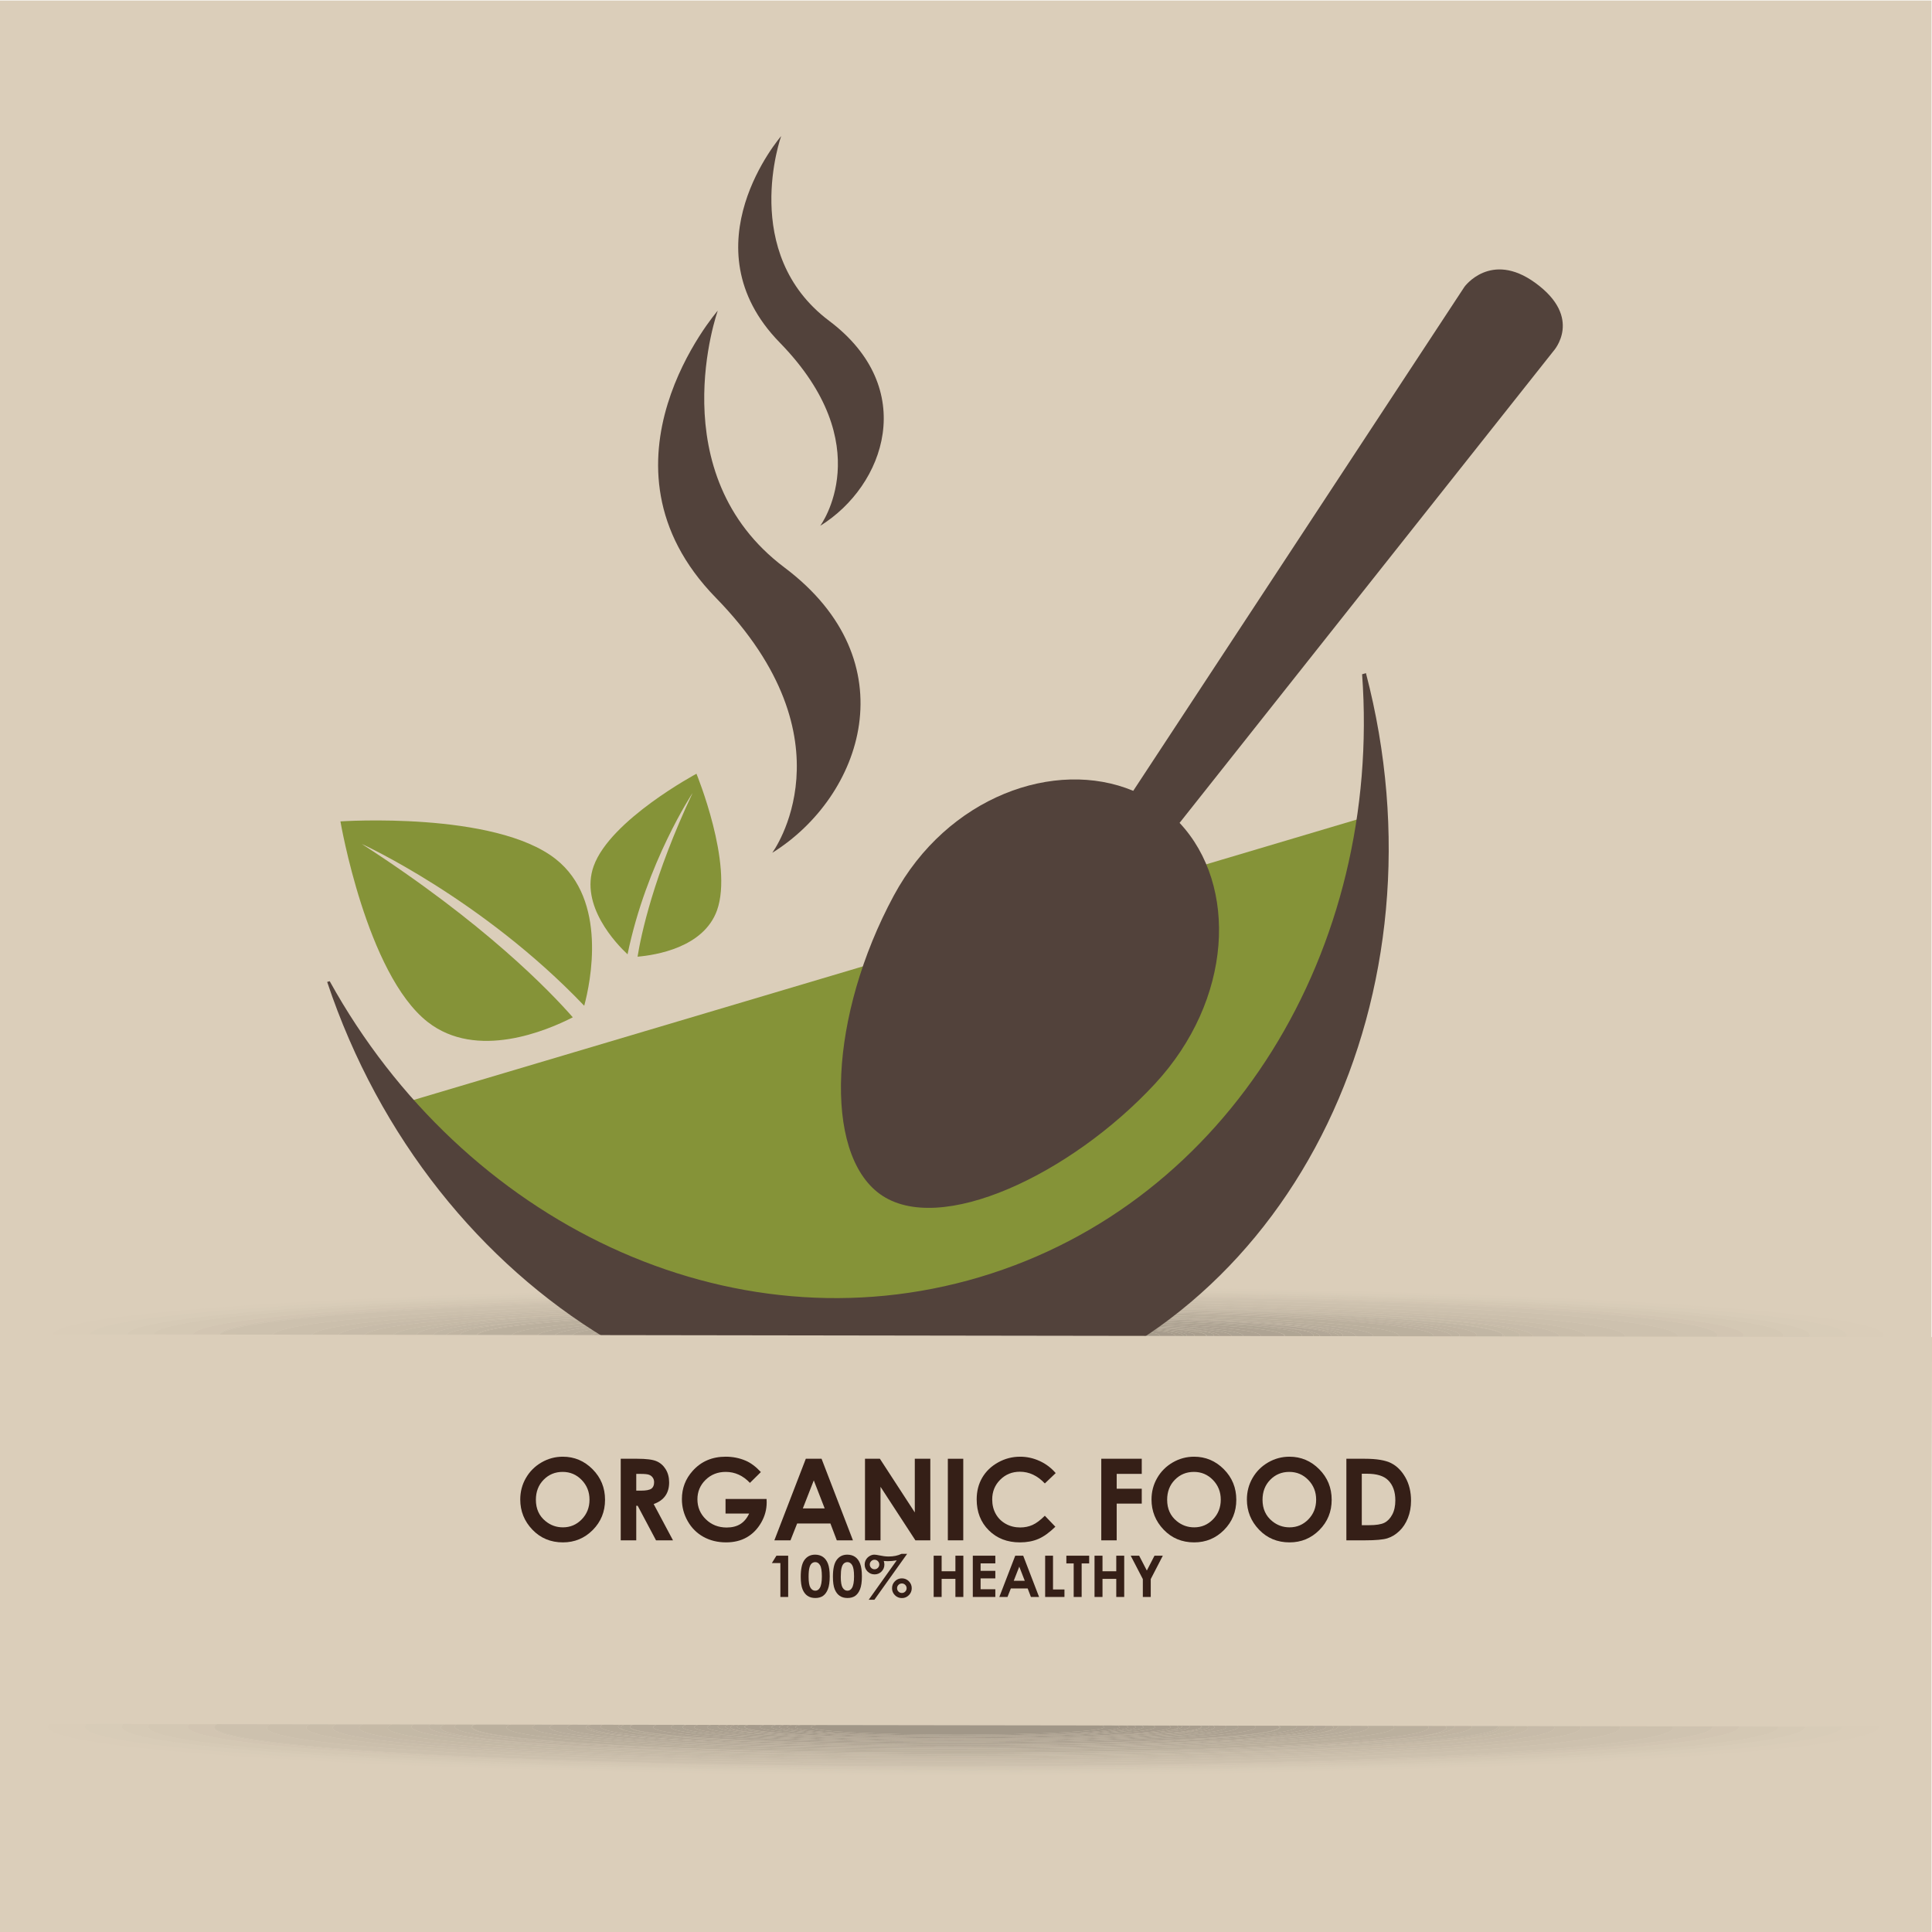 <?xml version="1.0" encoding="UTF-8" standalone="no"?>
<svg
   xmlns:dc="http://purl.org/dc/elements/1.1/"
   xmlns:cc="http://creativecommons.org/ns#"
   xmlns:rdf="http://www.w3.org/1999/02/22-rdf-syntax-ns#"
   xmlns:svg="http://www.w3.org/2000/svg"
   xmlns="http://www.w3.org/2000/svg"
   xmlns:sodipodi="http://sodipodi.sourceforge.net/DTD/sodipodi-0.dtd"
   xmlns:inkscape="http://www.inkscape.org/namespaces/inkscape"
   version="1.1"
   id="svg2"
   xml:space="preserve"
   width="566.933"
   height="566.933"
   viewBox="0 0 566.933 566.933"
   sodipodi:docname="Creative organic food logo vector 03.eps"><defs
     id="defs6" /><sodipodi:namedview
     pagecolor="#ffffff"
     bordercolor="#666666"
     borderopacity="1"
     objecttolerance="10"
     gridtolerance="10"
     guidetolerance="10"
     inkscape:pageopacity="0"
     inkscape:pageshadow="2"
     inkscape:window-width="640"
     inkscape:window-height="480"
     id="namedview4" /><g
     id="g10"
     inkscape:groupmode="layer"
     inkscape:label="ink_ext_XXXXXX"
     transform="matrix(1.333,0,0,-1.333,0,566.933)"><g
       id="g12"
       transform="scale(0.1)"><path
         d="M 0,0 H 4251.97 V 4251.96 H 0 Z"
         style="fill:#dbceba;fill-opacity:1;fill-rule:nonzero;stroke:none"
         id="path14" /><path
         d="m 2120.49,345.301 c -1112.8,0 -2015.256,47.769 -2015.256,106.687 0,58.891 902.456,106.653 2015.256,106.653 1113.2,0 2015.49,-47.762 2015.49,-106.653 0,-58.918 -902.29,-106.687 -2015.49,-106.687 m 0,209.008 C 1052.6,554.309 186.836,508.5 186.836,451.988 c 0,-56.539 865.764,-102.328 1933.654,-102.328 1068.24,0 1933.98,45.789 1933.98,102.328 0,56.512 -865.74,102.321 -1933.98,102.321"
         style="fill:#dacdb9;fill-opacity:1;fill-rule:nonzero;stroke:none"
         id="path16" /><path
         d="m 2120.49,349.66 c -1067.89,0 -1933.654,45.789 -1933.654,102.328 0,56.512 865.764,102.321 1933.654,102.321 1068.24,0 1933.98,-45.809 1933.98,-102.321 0,-56.539 -865.74,-102.328 -1933.98,-102.328 m 0,200.41 c -1023.03,0 -1852.267,-43.961 -1852.267,-98.082 0,-54.187 829.237,-98.117 1852.267,-98.117 1023.28,0 1852.75,43.93 1852.75,98.117 0,54.121 -829.47,98.082 -1852.75,98.082"
         style="fill:#d8ccb8;fill-opacity:1;fill-rule:nonzero;stroke:none"
         id="path18" /><path
         d="m 2120.49,353.871 c -1023.03,0 -1852.267,43.93 -1852.267,98.117 0,54.121 829.237,98.082 1852.267,98.082 1023.28,0 1852.75,-43.961 1852.75,-98.082 0,-54.187 -829.47,-98.117 -1852.75,-98.117 m 0,193.09 c -990.78,0 -1794.064,-42.531 -1794.064,-94.973 0,-52.476 803.284,-95.027 1794.064,-95.027 991.27,0 1794.55,42.551 1794.55,95.027 0,52.442 -803.28,94.973 -1794.55,94.973"
         style="fill:#d6cab6;fill-opacity:1;fill-rule:nonzero;stroke:none"
         id="path20" /><path
         d="m 2120.49,356.961 c -990.78,0 -1794.064,42.551 -1794.064,95.027 0,52.442 803.284,94.973 1794.064,94.973 991.27,0 1794.55,-42.531 1794.55,-94.973 0,-52.476 -803.28,-95.027 -1794.55,-95.027 m 0,185.398 c -942.87,0 -1707.033,-40.488 -1707.033,-90.371 0,-49.949 764.163,-90.328 1707.033,-90.328 943.22,0 1707.3,40.379 1707.3,90.328 0,49.883 -764.08,90.371 -1707.3,90.371"
         style="fill:#d4c8b4;fill-opacity:1;fill-rule:nonzero;stroke:none"
         id="path22" /><path
         d="m 2120.49,361.66 c -942.87,0 -1707.033,40.379 -1707.033,90.328 0,49.883 764.163,90.371 1707.033,90.371 943.22,0 1707.3,-40.488 1707.3,-90.371 0,-49.949 -764.08,-90.328 -1707.3,-90.328 m -21.91,2.981 c 7.31,0 14.57,0 21.91,0 911.13,0 1649.55,39.078 1649.55,87.347 0,48.203 -738.42,87.344 -1649.55,87.344 -910.78,0 -1649.24,-39.141 -1649.24,-87.344 0,-0.398 0.051,-0.789 0.148,-1.179 -0.097,-0.387 -0.148,-0.778 -0.148,-1.168 0,-46.922 718.91,-85 1605.7,-85 7.21,0 14.45,0 21.63,0"
         style="fill:#d2c5b2;fill-opacity:1;fill-rule:nonzero;stroke:none"
         id="path24" /><path
         d="m 2120.49,364.641 c -7.34,0 -14.6,0 -21.91,0 877.27,0.609 1584.39,38.461 1584.39,85 0,46.98 -718.79,84.988 -1606.02,84.988 -879.43,0 -1593.755,-37.379 -1605.552,-83.82 -0.097,0.39 -0.148,0.781 -0.148,1.179 0,48.203 738.46,87.344 1649.24,87.344 911.13,0 1649.55,-39.141 1649.55,-87.344 0,-48.269 -738.42,-87.347 -1649.55,-87.347"
         style="fill:#cfc3b0;fill-opacity:1;fill-rule:nonzero;stroke:none"
         id="path26" /><path
         d="m 2076.95,364.641 c -886.79,0 -1605.7,38.078 -1605.7,85 0,0.39 0.051,0.781 0.148,1.168 11.844,-47.34 733.952,-85.547 1627.182,-86.168 -7.18,0 -14.42,0 -21.63,0"
         style="fill:#cfc3b0;fill-opacity:1;fill-rule:nonzero;stroke:none"
         id="path28" /><path
         d="m 2098.58,364.641 c -893.23,0.621 -1615.338,38.828 -1627.182,86.168 11.797,46.441 726.122,83.82 1605.552,83.82 887.23,0 1606.02,-38.008 1606.02,-84.988 0,-46.539 -707.12,-84.391 -1584.39,-85 m -21.63,163.898 c -822.67,0 -1489.723,-35.258 -1489.723,-78.898 0,-43.551 667.053,-78.852 1489.723,-78.852 823.05,0 1489.85,35.301 1489.85,78.852 0,43.64 -666.8,78.898 -1489.85,78.898"
         style="fill:#cdc1ae;fill-opacity:1;fill-rule:nonzero;stroke:none"
         id="path30" /><path
         d="m 2076.95,370.789 c -822.67,0 -1489.723,35.301 -1489.723,78.852 0,43.64 667.053,78.898 1489.723,78.898 823.05,0 1489.85,-35.258 1489.85,-78.898 0,-43.551 -666.8,-78.852 -1489.85,-78.852 m 0,153.191 c -774.65,0 -1402.614,-33.269 -1402.614,-74.339 0,-41.032 627.964,-74.211 1402.614,-74.211 774.85,0 1403.05,33.179 1403.05,74.211 0,41.07 -628.2,74.339 -1403.05,74.339"
         style="fill:#cbbfac;fill-opacity:1;fill-rule:nonzero;stroke:none"
         id="path32" /><path
         d="m 2076.95,375.43 c -774.65,0 -1402.614,33.179 -1402.614,74.211 0,41.07 627.964,74.339 1402.614,74.339 774.85,0 1403.05,-33.269 1403.05,-74.339 0,-41.032 -628.2,-74.211 -1403.05,-74.211 m 0,145.422 C 1334.45,520.852 732.5,489 732.5,449.641 c 0,-39.301 601.95,-71.172 1344.45,-71.172 742.78,0 1344.83,31.871 1344.83,71.172 0,39.359 -602.05,71.211 -1344.83,71.211"
         style="fill:#c9bdaa;fill-opacity:1;fill-rule:nonzero;stroke:none"
         id="path34" /><path
         d="m 2076.95,378.469 c -742.5,0 -1344.45,31.871 -1344.45,71.172 0,39.359 601.95,71.211 1344.45,71.211 742.78,0 1344.83,-31.852 1344.83,-71.211 0,-39.301 -602.05,-71.172 -1344.83,-71.172 m 0,139.332 c -710.25,0 -1286.169,-30.492 -1286.169,-68.16 0,-37.602 575.919,-68.11 1286.169,-68.11 710.75,0 1286.55,30.508 1286.55,68.11 0,37.668 -575.8,68.16 -1286.55,68.16"
         style="fill:#c7bba9;fill-opacity:1;fill-rule:nonzero;stroke:none"
         id="path36" /><path
         d="m 2076.95,381.531 c -710.25,0 -1286.169,30.508 -1286.169,68.11 0,37.668 575.919,68.16 1286.169,68.16 710.75,0 1286.55,-30.492 1286.55,-68.16 0,-37.602 -575.8,-68.11 -1286.55,-68.11 m -698.01,121.36 c -317.45,-11.7 -525.288,-31.172 -525.288,-53.25 0,-35.782 547.778,-64.68 1223.298,-64.68 415.01,0 781.81,10.898 1003.11,27.59 159.97,10.898 255.25,24.59 255.25,39.437 0,35.492 -543.88,64.262 -1214.82,64.262 -279.21,0 -536.4,-4.988 -741.55,-13.359"
         style="fill:#c6baa7;fill-opacity:1;fill-rule:nonzero;stroke:none"
         id="path38" /><path
         d="m 2076.95,384.961 c -675.52,0 -1223.298,28.898 -1223.298,64.68 0,22.078 207.838,41.55 525.288,53.25 -287.76,-11.75 -473.1,-30.18 -473.1,-50.903 0,-35.488 543.79,-64.328 1214.65,-64.328 390.14,0 737.3,9.75 959.57,24.891 -221.3,-16.692 -588.1,-27.59 -1003.11,-27.59"
         style="fill:#c4b9a6;fill-opacity:1;fill-rule:nonzero;stroke:none"
         id="path40" /><path
         d="m 3080.06,412.551 c 139.12,10.5 220.72,23.277 220.72,37.09 0,2.148 -1.98,4.281 -5.84,6.379 -37.24,30.91 -500.36,55.652 -1082.13,58.039 -44.6,0.261 -89.94,0.39 -135.86,0.39 -259.46,0 -500.04,-4.269 -698.01,-11.558 205.15,8.371 462.34,13.359 741.55,13.359 670.94,0 1214.82,-28.77 1214.82,-64.262 0,-14.847 -95.28,-28.539 -255.25,-39.437"
         style="fill:#c4b9a6;fill-opacity:1;fill-rule:nonzero;stroke:none"
         id="path42" /><path
         d="m 2120.49,387.66 c -670.86,0 -1214.65,28.84 -1214.65,64.328 0,20.723 185.34,39.153 473.1,50.903 197.97,7.289 438.55,11.558 698.01,11.558 45.92,0 91.26,-0.129 135.86,-0.39 -30.46,0.121 -61.26,0.191 -92.32,0.191 -649.47,0 -1176.388,-27.852 -1176.388,-62.262 0,-34.406 526.918,-62.316 1176.388,-62.316 649.96,0 1176.87,27.91 1176.87,62.316 0,1.352 -0.81,2.703 -2.42,4.032 3.86,-2.098 5.84,-4.231 5.84,-6.379 0,-13.813 -81.6,-26.59 -220.72,-37.09 C 2857.79,397.41 2510.63,387.66 2120.49,387.66"
         style="fill:#c3b7a5;fill-opacity:1;fill-rule:nonzero;stroke:none"
         id="path44" /><path
         d="m 3294.94,456.02 c -56.07,30.468 -509.59,54.691 -1082.13,58.039 581.77,-2.387 1044.89,-27.129 1082.13,-58.039"
         style="fill:#c3b7a5;fill-opacity:1;fill-rule:nonzero;stroke:none"
         id="path46" /><path
         d="m 2120.49,389.672 c -649.47,0 -1176.388,27.91 -1176.388,62.316 0,34.41 526.918,62.262 1176.388,62.262 31.06,0 61.86,-0.07 92.32,-0.191 572.54,-3.348 1026.06,-27.571 1082.13,-58.039 1.61,-1.329 2.42,-2.68 2.42,-4.032 0,-34.406 -526.91,-62.316 -1176.87,-62.316 m -947.61,93.848 c -127.82,-9.571 -202.919,-21.258 -202.919,-33.879 0,-32.371 495.679,-58.571 1106.989,-58.571 235.62,0 454.08,3.891 633.6,10.52 318.02,10.449 529.66,29.101 529.66,50.398 0,32.723 -501.15,59.203 -1119.72,59.203 -399.18,0 -749.48,-11.043 -947.61,-27.671"
         style="fill:#c1b6a4;fill-opacity:1;fill-rule:nonzero;stroke:none"
         id="path48" /><path
         d="m 2076.95,391.07 c -611.31,0 -1106.989,26.2 -1106.989,58.571 0,12.621 75.099,24.308 202.919,33.879 -108.75,-9.122 -171.65,-19.93 -171.65,-31.532 0,-32.769 500.98,-59.277 1119.26,-59.277 216.56,0 418.75,3.25 590.06,8.879 -179.52,-6.629 -397.98,-10.52 -633.6,-10.52"
         style="fill:#c0b4a2;fill-opacity:1;fill-rule:nonzero;stroke:none"
         id="path50" /><path
         d="m 2710.55,401.59 c 191.42,7.07 338.57,17.262 415.2,29.172 49.39,6.558 76.54,13.718 76.54,21.226 0,31.633 -484.3,57.231 -1081.8,57.231 -135.84,0 -265.87,-1.328 -385.66,-3.75 -229.16,-3.938 -425.56,-11.739 -561.95,-21.949 198.13,16.628 548.43,27.671 947.61,27.671 618.57,0 1119.72,-26.48 1119.72,-59.203 0,-21.297 -211.64,-39.949 -529.66,-50.398"
         style="fill:#c0b4a2;fill-opacity:1;fill-rule:nonzero;stroke:none"
         id="path52" /><path
         d="m 2120.49,392.711 c -618.28,0 -1119.26,26.508 -1119.26,59.277 0,11.602 62.9,22.41 171.65,31.532 136.39,10.21 332.79,18.011 561.95,21.949 -406.82,-8.207 -695.85,-29.047 -695.85,-53.481 0,-0.258 0.04,-0.519 0.1,-0.789 -0.06,-0.258 -0.1,-0.508 -0.1,-0.769 0,-30.77 471.63,-55.7 1053.15,-55.7 4.68,0 9.41,0.012 14.08,0.012 4.76,0 9.5,-0.012 14.28,-0.012 456,0 846.08,14.891 1005.26,36.032 -76.63,-11.91 -223.78,-22.102 -415.2,-29.172 -171.31,-5.629 -373.5,-8.879 -590.06,-8.879"
         style="fill:#beb3a1;fill-opacity:1;fill-rule:nonzero;stroke:none"
         id="path54" /><path
         d="m 3125.75,430.762 c 38.08,5.918 58.72,12.269 58.72,18.879 0,32.437 -495.84,58.687 -1107.52,58.687 -119.39,0 -234.38,-1 -342.12,-2.859 119.79,2.422 249.82,3.75 385.66,3.75 597.5,0 1081.8,-25.598 1081.8,-57.231 0,-7.508 -27.15,-14.668 -76.54,-21.226"
         style="fill:#beb3a1;fill-opacity:1;fill-rule:nonzero;stroke:none"
         id="path56" /><path
         d="m 2120.49,394.73 c -4.78,0 -9.52,0.012 -14.28,0.012 575.01,0.399 1038.85,25.168 1038.85,55.688 0,30.89 -471.45,55.832 -1052.93,55.832 -576.63,0 -1045.19,-24.532 -1053.05,-55.063 -0.06,0.27 -0.1,0.531 -0.1,0.789 0,24.434 289.03,45.274 695.85,53.481 107.74,1.859 222.73,2.859 342.12,2.859 611.68,0 1107.52,-26.25 1107.52,-58.687 0,-6.61 -20.64,-12.961 -58.72,-18.879 C 2966.57,409.621 2576.49,394.73 2120.49,394.73"
         style="fill:#bdb1a0;fill-opacity:1;fill-rule:nonzero;stroke:none"
         id="path58" /><path
         d="m 2092.13,394.73 c -581.52,0 -1053.15,24.93 -1053.15,55.7 0,0.261 0.04,0.511 0.1,0.769 7.89,-31.078 481.49,-56.058 1067.13,-56.457 -4.67,0 -9.4,-0.012 -14.08,-0.012"
         style="fill:#bdb1a0;fill-opacity:1;fill-rule:nonzero;stroke:none"
         id="path60" /><path
         d="m 2106.21,394.742 c -585.64,0.399 -1059.24,25.379 -1067.13,56.457 7.86,30.531 476.42,55.063 1053.05,55.063 581.48,0 1052.93,-24.942 1052.93,-55.832 0,-30.52 -463.84,-55.289 -1038.85,-55.688 m -14.08,107.379 c -539.51,0 -976.97,-23.101 -976.97,-51.691 0,-28.539 437.46,-51.668 976.97,-51.668 539.59,0 976.95,23.129 976.95,51.668 0,28.59 -437.36,51.691 -976.95,51.691"
         style="fill:#bbb09e;fill-opacity:1;fill-rule:nonzero;stroke:none"
         id="path62" /><path
         d="m 2092.13,398.762 c -539.51,0 -976.97,23.129 -976.97,51.668 0,28.59 437.46,51.691 976.97,51.691 539.59,0 976.95,-23.101 976.95,-51.691 0,-28.539 -437.36,-51.668 -976.95,-51.668 m 0,100.429 c -508.01,0 -919.92,-21.812 -919.92,-48.761 0,-26.871 411.91,-48.649 919.92,-48.649 507.95,0 919.9,21.778 919.9,48.649 0,26.949 -411.95,48.761 -919.9,48.761"
         style="fill:#baaf9d;fill-opacity:1;fill-rule:nonzero;stroke:none"
         id="path64" /><path
         d="m 2092.13,401.781 c -508.01,0 -919.92,21.778 -919.92,48.649 0,26.949 411.91,48.761 919.92,48.761 507.95,0 919.9,-21.812 919.9,-48.761 0,-26.871 -411.95,-48.649 -919.9,-48.649 m 0,95.328 c -486.93,0 -881.78,-20.871 -881.78,-46.679 0,-25.719 394.85,-46.61 881.78,-46.61 486.91,0 881.7,20.891 881.7,46.61 0,25.808 -394.79,46.679 -881.7,46.679"
         style="fill:#b8ad9c;fill-opacity:1;fill-rule:nonzero;stroke:none"
         id="path66" /><path
         d="m 2092.13,403.82 c -486.93,0 -881.78,20.891 -881.78,46.61 0,25.808 394.85,46.679 881.78,46.679 486.91,0 881.7,-20.871 881.7,-46.679 0,-25.719 -394.79,-46.61 -881.7,-46.61 m -225.78,89.672 c -356.25,-5.23 -617.76,-22.531 -617.76,-43.062 0,-24.641 377.66,-44.7 843.54,-44.7 388.49,0 715.65,13.942 813.63,32.86 25.68,4.219 39.55,8.73 39.55,13.398 0,24.133 -369.04,43.602 -824.82,43.602 -88.67,0 -174.09,-0.738 -254.14,-2.098"
         style="fill:#b7ac9b;fill-opacity:1;fill-rule:nonzero;stroke:none"
         id="path68" /><path
         d="m 2092.13,405.73 c -465.88,0 -843.54,20.059 -843.54,44.7 0,20.531 261.51,37.832 617.76,43.062 -286.93,-4.914 -505.02,-17.89 -557.97,-33.922 -12.16,-2.949 -18.58,-6.011 -18.58,-9.14 0,-23.489 359.09,-42.399 802.33,-42.399 61.73,0 121.81,0.367 179.55,1.071 299.63,2.929 542.31,14.41 634.08,29.488 -97.98,-18.918 -425.14,-32.86 -813.63,-32.86"
         style="fill:#b5aa99;fill-opacity:1;fill-rule:nonzero;stroke:none"
         id="path70" /><path
         d="m 2092.13,408.031 c -443.24,0 -802.33,18.91 -802.33,42.399 0,3.129 6.42,6.191 18.58,9.14 -8.12,-2.461 -12.36,-5 -12.36,-7.582 0,-24.109 369.19,-43.617 824.47,-43.617 51.66,0 102.17,0.25 151.19,0.731 -57.74,-0.704 -117.82,-1.071 -179.55,-1.071"
         style="fill:#b4a998;fill-opacity:1;fill-rule:nonzero;stroke:none"
         id="path72" /><path
         d="m 2905.76,438.59 c 19.53,3.769 29.96,7.742 29.96,11.84 0,24.679 -377.69,44.672 -843.59,44.672 -78.2,0 -153.93,-0.563 -225.78,-1.61 80.05,1.36 165.47,2.098 254.14,2.098 455.78,0 824.82,-19.469 824.82,-43.602 0,-4.668 -13.87,-9.179 -39.55,-13.398"
         style="fill:#b5aa99;fill-opacity:1;fill-rule:nonzero;stroke:none"
         id="path74" /><path
         d="m 2271.68,409.102 c 179.8,2.16 336.65,7.507 447.92,14.878 124.33,7.461 199.74,17.258 199.74,28.008 0,23.383 -357.41,42.321 -798.85,42.321 -207.78,0 -396.98,-4.2 -539,-11.09 -135.83,-5.938 -234.08,-14.207 -273.11,-23.649 52.95,16.032 271.04,29.008 557.97,33.922 71.85,1.047 147.58,1.61 225.78,1.61 465.9,0 843.59,-19.993 843.59,-44.672 0,-4.098 -10.43,-8.071 -29.96,-11.84 -91.77,-15.078 -334.45,-26.559 -634.08,-29.488"
         style="fill:#b4a998;fill-opacity:1;fill-rule:nonzero;stroke:none"
         id="path76" /><path
         d="m 2120.49,408.371 c -455.28,0 -824.47,19.508 -824.47,43.617 0,2.582 4.24,5.121 12.36,7.582 39.03,9.442 137.28,17.711 273.11,23.649 -159.43,-7.739 -259.4,-18.867 -259.4,-31.231 0,-23.398 357.38,-42.328 798.4,-42.328 238.67,0 452.78,5.539 599.11,14.32 -111.27,-7.371 -268.12,-12.718 -447.92,-14.878 -49.02,-0.481 -99.53,-0.731 -151.19,-0.731"
         style="fill:#b2a797;fill-opacity:1;fill-rule:nonzero;stroke:none"
         id="path78" /><path
         d="m 2719.6,423.98 c 109.42,7.239 174.81,16.43 174.81,26.45 0,23.48 -359.23,42.5 -802.28,42.5 -194.03,0 -371.93,-3.649 -510.64,-9.711 142.02,6.89 331.22,11.09 539,11.09 441.44,0 798.85,-18.938 798.85,-42.321 0,-10.75 -75.41,-20.547 -199.74,-28.008"
         style="fill:#b2a797;fill-opacity:1;fill-rule:nonzero;stroke:none"
         id="path80" /><path
         d="m 2120.49,409.66 c -441.02,0 -798.4,18.93 -798.4,42.328 0,12.364 99.97,23.492 259.4,31.231 138.71,6.062 316.61,9.711 510.64,9.711 443.05,0 802.28,-19.02 802.28,-42.5 0,-10.02 -65.39,-19.211 -174.81,-26.45 -146.33,-8.781 -360.44,-14.32 -599.11,-14.32 m -172.31,3.129 c 55.35,-0.68 113.05,-1.039 172.31,-1.039 419.86,0 760.12,18.012 760.12,40.238 0,22.203 -340.26,40.254 -760.12,40.254 -419.77,0 -759.87,-18.051 -759.87,-40.254 0,-3.078 6.52,-6.066 18.85,-8.949 56.07,-15.199 281.83,-27.187 568.71,-30.25"
         style="fill:#b1a695;fill-opacity:1;fill-rule:nonzero;stroke:none"
         id="path82" /><path
         d="m 1948.18,412.789 c -286.88,3.063 -512.64,15.051 -568.71,30.25 64.22,-14.98 286.23,-26.777 568.71,-30.25"
         style="fill:#b0a595;fill-opacity:1;fill-rule:nonzero;stroke:none"
         id="path84" /><path
         d="m 2120.49,411.75 c -59.26,0 -116.96,0.359 -172.31,1.039 46.53,-0.488 94.66,-0.75 143.95,-0.75 150.95,0 291.15,2.441 407.3,6.609 213.07,6.821 355.47,19.223 355.47,33.34 0,21.481 -328.63,38.864 -734.41,38.864 -264.77,0 -496.76,-7.411 -625.87,-18.543 -81.07,-6.2 -128.59,-13.739 -128.59,-21.879 0,-2.532 4.63,-5 13.44,-7.391 -12.33,2.883 -18.85,5.871 -18.85,8.949 0,22.203 340.1,40.254 759.87,40.254 419.86,0 760.12,-18.051 760.12,-40.254 0,-22.226 -340.26,-40.238 -760.12,-40.238"
         style="fill:#b0a595;fill-opacity:1;fill-rule:nonzero;stroke:none"
         id="path86" /><path
         d="m 2092.13,412.039 c -49.29,0 -97.42,0.262 -143.95,0.75 -282.48,3.473 -504.49,15.27 -568.71,30.25 -8.81,2.391 -13.44,4.859 -13.44,7.391 0,8.14 47.52,15.679 128.59,21.879 -68.58,-5.911 -108.12,-12.868 -108.12,-20.321 0,-0.168 0.02,-0.34 0.07,-0.508 -0.05,-0.171 -0.07,-0.339 -0.07,-0.511 0,-20.899 320,-37.91 714.71,-37.91 3.2,0 6.38,0 9.58,0.011 3.23,-0.011 6.46,-0.011 9.7,-0.011 138.67,0 268.33,2.043 378.94,5.589 -116.15,-4.168 -256.35,-6.609 -407.3,-6.609"
         style="fill:#afa594;fill-opacity:1;fill-rule:nonzero;stroke:none"
         id="path88" /><path
         d="m 2499.43,418.648 c 192.37,6.903 318.75,18.563 318.75,31.782 0,3.129 -7.02,6.172 -20.26,9.082 -66.31,15.187 -305.78,26.918 -602.45,29 -33.77,0.25 -68.25,0.379 -103.34,0.379 -247.7,0 -466.46,-6.551 -597.51,-16.582 129.11,11.132 361.1,18.543 625.87,18.543 405.78,0 734.41,-17.383 734.41,-38.864 0,-14.117 -142.4,-26.519 -355.47,-33.34"
         style="fill:#afa594;fill-opacity:1;fill-rule:nonzero;stroke:none"
         id="path90" /><path
         d="m 2120.49,413.059 c -3.24,0 -6.47,0 -9.7,0.011 390.32,0.27 705.42,17.168 705.42,37.899 0,2.941 -6.32,5.793 -18.29,8.543 13.24,-2.91 20.26,-5.953 20.26,-9.082 0,-13.219 -126.38,-24.879 -318.75,-31.782 -110.61,-3.546 -240.27,-5.589 -378.94,-5.589 m -733.92,38.421 c -0.05,0.168 -0.07,0.34 -0.07,0.508 0,7.453 39.54,14.41 108.12,20.321 131.05,10.031 349.81,16.582 597.51,16.582 35.09,0 69.57,-0.129 103.34,-0.379 -30.84,0.207 -62.31,0.32 -94.26,0.32 -391.53,0 -709.55,-16.711 -714.64,-37.352"
         style="fill:#afa494;fill-opacity:1;fill-rule:nonzero;stroke:none"
         id="path92" /><path
         d="m 2101.21,413.059 c -394.71,0 -714.71,17.011 -714.71,37.91 0,0.172 0.02,0.34 0.07,0.511 5.11,-21.05 326.49,-38.14 724.22,-38.41 -3.2,-0.011 -6.38,-0.011 -9.58,-0.011"
         style="fill:#afa494;fill-opacity:1;fill-rule:nonzero;stroke:none"
         id="path94" /><path
         d="m 2797.92,459.512 c -69.01,15.16 -307.12,26.769 -602.45,29 296.67,-2.082 536.14,-13.813 602.45,-29"
         style="fill:#afa494;fill-opacity:1;fill-rule:nonzero;stroke:none"
         id="path96" /><path
         d="m 2110.79,413.07 c -397.73,0.27 -719.11,17.36 -724.22,38.41 5.09,20.641 323.11,37.352 714.64,37.352 31.95,0 63.42,-0.113 94.26,-0.32 295.33,-2.231 533.44,-13.84 602.45,-29 11.97,-2.75 18.29,-5.602 18.29,-8.543 0,-20.731 -315.1,-37.629 -705.42,-37.899 m -9.58,72.961 c -366.17,0 -663.1,-15.691 -663.1,-35.062 0,-19.43 296.93,-35.117 663.1,-35.117 366.37,0 663.28,15.687 663.28,35.117 0,19.371 -296.91,35.062 -663.28,35.062"
         style="fill:#aea393;fill-opacity:1;fill-rule:nonzero;stroke:none"
         id="path98" /><path
         d="m 2101.21,415.852 c -366.17,0 -663.1,15.687 -663.1,35.117 0,19.371 296.93,35.062 663.1,35.062 366.37,0 663.28,-15.691 663.28,-35.062 0,-19.43 -296.91,-35.117 -663.28,-35.117 m 0,68.136 c -344.75,0 -624.41,-14.726 -624.41,-33.019 0,-18.309 279.66,-33.09 624.41,-33.09 345.04,0 624.61,14.781 624.61,33.09 0,18.293 -279.57,33.019 -624.61,33.019"
         style="fill:#ada292;fill-opacity:1;fill-rule:nonzero;stroke:none"
         id="path100" /><path
         d="m 2101.21,417.879 c -344.75,0 -624.41,14.781 -624.41,33.09 0,18.293 279.66,33.019 624.41,33.019 345.04,0 624.61,-14.726 624.61,-33.019 0,-18.309 -279.57,-33.09 -624.61,-33.09 m 0,64.73 c -330.53,0 -598.46,-14.16 -598.46,-31.64 0,-17.571 267.93,-31.629 598.46,-31.629 330.65,0 598.69,14.058 598.69,31.629 0,17.48 -268.04,31.64 -598.69,31.64"
         style="fill:#aca292;fill-opacity:1;fill-rule:nonzero;stroke:none"
         id="path102" /><path
         d="m 2101.21,419.34 c -330.53,0 -598.46,14.058 -598.46,31.629 0,17.48 267.93,31.64 598.46,31.64 330.65,0 598.69,-14.16 598.69,-31.64 0,-17.571 -268.04,-31.629 -598.69,-31.629 m 0,61.98 c -316.17,0 -572.71,-13.601 -572.71,-30.351 0,-16.719 256.54,-30.41 572.71,-30.41 316.25,0 572.72,13.691 572.72,30.41 0,16.75 -256.47,30.351 -572.72,30.351"
         style="fill:#aca191;fill-opacity:1;fill-rule:nonzero;stroke:none"
         id="path104" /><path
         d="m 2101.21,420.559 c -316.17,0 -572.71,13.691 -572.71,30.41 0,16.75 256.54,30.351 572.71,30.351 316.25,0 572.72,-13.601 572.72,-30.351 0,-16.719 -256.47,-30.41 -572.72,-30.41 m -306.45,54.242 c -143.81,-5.192 -238.26,-13.922 -238.26,-23.832 0,-15.981 244.03,-28.848 544.71,-28.848 182.22,0 343.56,4.719 442.42,12 73.72,4.891 117.8,11.098 117.8,17.867 0,15.813 -242.11,28.571 -540.94,28.571 -122.3,0 -235.15,-2.137 -325.73,-5.758"
         style="fill:#aba090;fill-opacity:1;fill-rule:nonzero;stroke:none"
         id="path106" /><path
         d="m 2101.21,422.121 c -300.68,0 -544.71,12.867 -544.71,28.848 0,9.91 94.45,18.64 238.26,23.832 -130.43,-5.211 -214.72,-13.481 -214.72,-22.813 0,-15.867 242.05,-28.636 540.45,-28.636 171.35,0 324.04,4.199 423.14,10.769 -98.86,-7.281 -260.2,-12 -442.42,-12"
         style="fill:#aaa090;fill-opacity:1;fill-rule:nonzero;stroke:none"
         id="path108" /><path
         d="m 2543.63,434.121 c 64.31,4.738 102.19,10.551 102.19,16.848 0,0.89 -0.76,1.769 -2.24,2.633 -14.81,13.699 -216.84,24.679 -472.79,25.957 -22.78,0.152 -46.01,0.23 -69.58,0.23 -113.6,0 -219.13,-1.84 -306.45,-4.988 90.58,3.621 203.43,5.758 325.73,5.758 298.83,0 540.94,-12.758 540.94,-28.571 0,-6.769 -44.08,-12.976 -117.8,-17.867"
         style="fill:#aaa090;fill-opacity:1;fill-rule:nonzero;stroke:none"
         id="path110" /><path
         d="m 2120.49,423.352 c -298.4,0 -540.45,12.769 -540.45,28.636 0,9.332 84.29,17.602 214.72,22.813 87.32,3.148 192.85,4.988 306.45,4.988 23.57,0 46.8,-0.078 69.58,-0.23 -16.55,0.082 -33.33,0.121 -50.3,0.121 -289.08,0 -523.6,-12.36 -523.6,-27.692 0,-15.328 234.52,-27.707 523.6,-27.707 289.57,0 523.96,12.379 523.96,27.707 0,0.543 -0.29,1.082 -0.87,1.614 1.48,-0.864 2.24,-1.743 2.24,-2.633 0,-6.297 -37.88,-12.11 -102.19,-16.848 -99.1,-6.57 -251.79,-10.769 -423.14,-10.769"
         style="fill:#aa9f8f;fill-opacity:1;fill-rule:nonzero;stroke:none"
         id="path112" /><path
         d="m 2643.58,453.602 c -23.03,13.468 -221.09,24.257 -472.79,25.957 255.95,-1.278 457.98,-12.258 472.79,-25.957"
         style="fill:#aa9f8f;fill-opacity:1;fill-rule:nonzero;stroke:none"
         id="path114" /><path
         d="m 2120.49,424.281 c -289.08,0 -523.6,12.379 -523.6,27.707 0,15.332 234.52,27.692 523.6,27.692 16.97,0 33.75,-0.039 50.3,-0.121 251.7,-1.7 449.76,-12.489 472.79,-25.957 0.58,-0.532 0.87,-1.071 0.87,-1.614 0,-15.328 -234.39,-27.707 -523.96,-27.707 m -418.08,42.039 c -59.23,-4.308 -94.17,-9.609 -94.17,-15.351 0,-14.399 220.92,-26.09 492.97,-26.09 102.07,0 196.9,1.641 275.58,4.461 145.12,4.609 242.23,13.031 242.23,22.648 0,14.543 -223.18,26.383 -498.53,26.383 -175.17,0 -329.27,-4.812 -418.08,-12.051"
         style="fill:#a99e8e;fill-opacity:1;fill-rule:nonzero;stroke:none"
         id="path116" /><path
         d="m 2101.21,424.879 c -272.05,0 -492.97,11.691 -492.97,26.09 0,5.742 34.94,11.043 94.17,15.351 -50.62,-4.129 -80.03,-9.05 -80.03,-14.332 0,-14.578 223.11,-26.406 498.11,-26.406 93.73,0 181.4,1.367 256.3,3.758 -78.68,-2.82 -173.51,-4.461 -275.58,-4.461"
         style="fill:#a89d8e;fill-opacity:1;fill-rule:nonzero;stroke:none"
         id="path118" /><path
         d="m 2376.79,429.34 c 87.51,3.121 155.03,7.699 190.29,13.07 22.66,2.961 35.15,6.199 35.15,9.578 0,14.09 -215.65,25.512 -481.74,25.512 -62.99,0 -123.19,-0.641 -178.36,-1.809 -97.03,-1.75 -180.52,-5.062 -239.72,-9.371 88.81,7.239 242.91,12.051 418.08,12.051 275.35,0 498.53,-11.84 498.53,-26.383 0,-9.617 -97.11,-18.039 -242.23,-22.648"
         style="fill:#a89d8e;fill-opacity:1;fill-rule:nonzero;stroke:none"
         id="path120" /><path
         d="m 2120.49,425.582 c -275,0 -498.11,11.828 -498.11,26.406 0,5.282 29.41,10.203 80.03,14.332 59.2,4.309 142.69,7.621 239.72,9.371 -177.45,-3.761 -303.01,-12.953 -303.01,-23.703 0,-0.117 0.02,-0.25 0.05,-0.367 -0.03,-0.121 -0.05,-0.242 -0.05,-0.359 0,-13.633 210.04,-24.832 468.73,-24.832 2.1,0 4.19,0 6.28,0 2.12,0 4.24,0 6.36,0 202.07,0 375.05,6.64 446.59,15.98 -35.26,-5.371 -102.78,-9.949 -190.29,-13.07 -74.9,-2.391 -162.57,-3.758 -256.3,-3.758"
         style="fill:#a79d8d;fill-opacity:1;fill-rule:nonzero;stroke:none"
         id="path122" /><path
         d="m 2567.08,442.41 c 17.59,2.692 27.16,5.57 27.16,8.559 0,14.429 -220.74,26.109 -493.03,26.109 -55.66,0 -109.16,-0.488 -159.08,-1.387 55.17,1.168 115.37,1.809 178.36,1.809 266.09,0 481.74,-11.422 481.74,-25.512 0,-3.379 -12.49,-6.617 -35.15,-9.578"
         style="fill:#a79d8d;fill-opacity:1;fill-rule:nonzero;stroke:none"
         id="path124" /><path
         d="m 2120.49,426.43 c -2.12,0 -4.24,0 -6.36,0 256.08,0.179 462.65,11.308 462.65,24.832 0,13.808 -209.94,24.879 -468.93,24.879 -256.4,0 -465.01,-10.879 -468.68,-24.52 -0.03,0.117 -0.05,0.25 -0.05,0.367 0,10.75 125.56,19.942 303.01,23.703 49.92,0.899 103.42,1.387 159.08,1.387 272.29,0 493.03,-11.68 493.03,-26.109 0,-2.989 -9.57,-5.867 -27.16,-8.559 -71.54,-9.34 -244.52,-15.98 -446.59,-15.98"
         style="fill:#a79c8c;fill-opacity:1;fill-rule:nonzero;stroke:none"
         id="path126" /><path
         d="m 2107.85,426.43 c -258.69,0 -468.73,11.199 -468.73,24.832 0,0.117 0.02,0.238 0.05,0.359 3.69,-13.769 214.63,-25.012 474.96,-25.191 -2.09,0 -4.18,0 -6.28,0"
         style="fill:#a79c8c;fill-opacity:1;fill-rule:nonzero;stroke:none"
         id="path128" /><path
         d="m 2114.13,426.43 c -260.33,0.179 -471.27,11.422 -474.96,25.191 3.67,13.641 212.28,24.52 468.68,24.52 258.99,0 468.93,-11.071 468.93,-24.879 0,-13.524 -206.57,-24.653 -462.65,-24.832 m -6.28,47.879 c -240.02,0 -434.84,-10.278 -434.84,-23.047 0,-12.723 194.82,-22.942 434.84,-22.942 240.33,0 434.98,10.219 434.98,22.942 0,12.769 -194.65,23.047 -434.98,23.047"
         style="fill:#a69b8c;fill-opacity:1;fill-rule:nonzero;stroke:none"
         id="path130" /><path
         d="m 2107.85,428.32 c -240.02,0 -434.84,10.219 -434.84,22.942 0,12.769 194.82,23.047 434.84,23.047 240.33,0 434.98,-10.278 434.98,-23.047 0,-12.723 -194.65,-22.942 -434.98,-22.942 m 0,44.66 c -225.97,0 -409.26,-9.71 -409.26,-21.718 0,-11.973 183.29,-21.66 409.26,-21.66 226.17,0 409.49,9.687 409.49,21.66 0,12.008 -183.32,21.718 -409.49,21.718"
         style="fill:#a59b8b;fill-opacity:1;fill-rule:nonzero;stroke:none"
         id="path132" /><path
         d="m 2107.85,429.602 c -225.97,0 -409.26,9.687 -409.26,21.66 0,12.008 183.29,21.718 409.26,21.718 226.17,0 409.49,-9.71 409.49,-21.718 0,-11.973 -183.32,-21.66 -409.49,-21.66 m 0,42.488 c -216.6,0 -392.38,-9.289 -392.38,-20.828 0,-11.52 175.78,-20.731 392.38,-20.731 216.74,0 392.76,9.211 392.76,20.731 0,11.539 -176.02,20.828 -392.76,20.828"
         style="fill:#a49a8b;fill-opacity:1;fill-rule:nonzero;stroke:none"
         id="path134" /><path
         d="m 2107.85,430.531 c -216.6,0 -392.38,9.211 -392.38,20.731 0,11.539 175.78,20.828 392.38,20.828 216.74,0 392.76,-9.289 392.76,-20.828 0,-11.52 -176.02,-20.731 -392.76,-20.731 m 0,40.641 c -207.25,0 -375.31,-8.922 -375.31,-19.91 0,-10.953 168.06,-19.84 375.31,-19.84 207.5,0 375.65,8.887 375.65,19.84 0,10.988 -168.15,19.91 -375.65,19.91"
         style="fill:#a4998a;fill-opacity:1;fill-rule:nonzero;stroke:none"
         id="path136" /><path
         d="m 2107.85,431.422 c -207.25,0 -375.31,8.887 -375.31,19.84 0,10.988 168.06,19.91 375.31,19.91 207.5,0 375.65,-8.922 375.65,-19.91 0,-10.953 -168.15,-19.84 -375.65,-19.84 m 0,38.797 c -197.13,0 -357.03,-8.508 -357.03,-18.957 0,-10.364 159.9,-18.864 357.03,-18.864 197.27,0 357.36,8.5 357.36,18.864 0,10.449 -160.09,18.957 -357.36,18.957"
         style="fill:#a39889;fill-opacity:1;fill-rule:nonzero;stroke:none"
         id="path138" /><path
         d="m 2107.85,432.398 c -197.13,0 -357.03,8.5 -357.03,18.864 0,10.449 159.9,18.957 357.03,18.957 197.27,0 357.36,-8.508 357.36,-18.957 0,-10.364 -160.09,-18.864 -357.36,-18.864 m 0,36 c -178.51,0 -323.06,-7.648 -323.06,-17.136 0,-9.41 144.55,-17.012 323.06,-17.012 178.63,0 323.36,7.602 323.36,17.012 0,9.488 -144.73,17.136 -323.36,17.136"
         style="fill:#a29889;fill-opacity:1;fill-rule:nonzero;stroke:none"
         id="path140" /><path
         d="m 2107.85,434.25 c -178.51,0 -323.06,7.602 -323.06,17.012 0,9.488 144.55,17.136 323.06,17.136 178.63,0 323.36,-7.648 323.36,-17.136 0,-9.41 -144.73,-17.012 -323.36,-17.012"
         style="fill:#a19788;fill-opacity:1;fill-rule:nonzero;stroke:none"
         id="path142" /><path
         d="m 2131.27,1207.07 c -1112.79,0 -2015.254,47.78 -2015.254,106.7 0,58.89 902.464,106.65 2015.254,106.65 1113.2,0 2015.49,-47.76 2015.49,-106.65 0,-58.92 -902.29,-106.7 -2015.49,-106.7 m 0,209.03 c -1067.89,0 -1933.653,-45.81 -1933.653,-102.33 0,-56.55 865.763,-102.34 1933.653,-102.34 1068.24,0 1933.98,45.79 1933.98,102.34 0,56.52 -865.74,102.33 -1933.98,102.33"
         style="fill:#dacdb9;fill-opacity:1;fill-rule:nonzero;stroke:none"
         id="path144" /><path
         d="m 2131.27,1211.43 c -1067.89,0 -1933.653,45.79 -1933.653,102.34 0,56.52 865.763,102.33 1933.653,102.33 1068.24,0 1933.98,-45.81 1933.98,-102.33 0,-56.55 -865.74,-102.34 -1933.98,-102.34 m 0,200.41 c -1023.03,0 -1852.266,-43.94 -1852.266,-98.07 0,-54.19 829.236,-98.12 1852.266,-98.12 1023.28,0 1852.75,43.93 1852.75,98.12 0,54.13 -829.47,98.07 -1852.75,98.07"
         style="fill:#d8ccb8;fill-opacity:1;fill-rule:nonzero;stroke:none"
         id="path146" /><path
         d="m 2131.27,1215.65 c -1023.03,0 -1852.266,43.93 -1852.266,98.12 0,54.13 829.236,98.07 1852.266,98.07 1023.28,0 1852.75,-43.94 1852.75,-98.07 0,-54.19 -829.47,-98.12 -1852.75,-98.12 m 0,193.09 c -990.78,0 -1794.063,-42.53 -1794.063,-94.97 0,-52.48 803.283,-95.02 1794.063,-95.02 991.27,0 1794.55,42.54 1794.55,95.02 0,52.44 -803.28,94.97 -1794.55,94.97"
         style="fill:#d6cab6;fill-opacity:1;fill-rule:nonzero;stroke:none"
         id="path148" /><path
         d="m 2131.27,1218.75 c -990.78,0 -1794.063,42.54 -1794.063,95.02 0,52.44 803.283,94.97 1794.063,94.97 991.27,0 1794.55,-42.53 1794.55,-94.97 0,-52.48 -803.28,-95.02 -1794.55,-95.02 m 0,185.38 c -942.87,0 -1707.032,-40.47 -1707.032,-90.36 0,-49.95 764.162,-90.34 1707.032,-90.34 943.22,0 1707.3,40.39 1707.3,90.34 0,49.89 -764.08,90.36 -1707.3,90.36"
         style="fill:#d4c8b4;fill-opacity:1;fill-rule:nonzero;stroke:none"
         id="path150" /><path
         d="m 2131.27,1223.43 c -942.87,0 -1707.032,40.39 -1707.032,90.34 0,49.89 764.162,90.36 1707.032,90.36 943.22,0 1707.3,-40.47 1707.3,-90.36 0,-49.95 -764.08,-90.34 -1707.3,-90.34 m -21.91,3 c 7.31,0 14.57,-0.01 21.91,-0.01 911.13,0 1649.55,39.08 1649.55,87.35 0,48.2 -738.42,87.34 -1649.55,87.34 -910.78,0 -1649.239,-39.14 -1649.239,-87.34 0,-0.4 0.047,-0.79 0.149,-1.18 -0.102,-0.39 -0.149,-0.78 -0.149,-1.17 0,-46.91 718.909,-85 1605.699,-85 7.21,0 14.45,0.01 21.63,0.01"
         style="fill:#d2c5b2;fill-opacity:1;fill-rule:nonzero;stroke:none"
         id="path152" /><path
         d="m 2131.27,1226.42 c -7.34,0 -14.6,0.01 -21.91,0.01 877.27,0.61 1584.39,38.46 1584.39,84.99 0,46.99 -718.79,84.98 -1606.02,84.98 -879.43,0 -1593.753,-37.37 -1605.55,-83.81 -0.102,0.39 -0.149,0.78 -0.149,1.18 0,48.2 738.459,87.34 1649.239,87.34 911.13,0 1649.55,-39.14 1649.55,-87.34 0,-48.27 -738.42,-87.35 -1649.55,-87.35"
         style="fill:#cfc3b0;fill-opacity:1;fill-rule:nonzero;stroke:none"
         id="path154" /><path
         d="m 2087.73,1226.42 c -886.79,0 -1605.699,38.09 -1605.699,85 0,0.39 0.047,0.78 0.149,1.17 11.843,-47.33 733.95,-85.54 1627.18,-86.16 -7.18,0 -14.42,-0.01 -21.63,-0.01"
         style="fill:#cfc3b0;fill-opacity:1;fill-rule:nonzero;stroke:none"
         id="path156" /><path
         d="m 2109.36,1226.43 c -893.23,0.62 -1615.337,38.83 -1627.18,86.16 11.797,46.44 726.12,83.81 1605.55,83.81 887.23,0 1606.02,-37.99 1606.02,-84.98 0,-46.53 -707.12,-84.38 -1584.39,-84.99 m -21.63,163.9 c -822.67,0 -1489.722,-35.27 -1489.722,-78.91 0,-43.54 667.052,-78.85 1489.722,-78.85 823.05,0 1489.85,35.31 1489.85,78.85 0,43.64 -666.8,78.91 -1489.85,78.91"
         style="fill:#cdc1ae;fill-opacity:1;fill-rule:nonzero;stroke:none"
         id="path158" /><path
         d="m 2087.73,1232.57 c -822.67,0 -1489.722,35.31 -1489.722,78.85 0,43.64 667.052,78.91 1489.722,78.91 823.05,0 1489.85,-35.27 1489.85,-78.91 0,-43.54 -666.8,-78.85 -1489.85,-78.85 m 0,153.19 c -774.64,0 -1402.613,-33.26 -1402.613,-74.34 0,-41.04 627.973,-74.22 1402.613,-74.22 774.85,0 1403.05,33.18 1403.05,74.22 0,41.08 -628.2,74.34 -1403.05,74.34"
         style="fill:#cbbfac;fill-opacity:1;fill-rule:nonzero;stroke:none"
         id="path160" /><path
         d="m 2087.73,1237.2 c -774.64,0 -1402.613,33.18 -1402.613,74.22 0,41.08 627.973,74.34 1402.613,74.34 774.85,0 1403.05,-33.26 1403.05,-74.34 0,-41.04 -628.2,-74.22 -1403.05,-74.22 m 0,145.41 c -742.5,0 -1344.449,-31.83 -1344.449,-71.19 0,-39.31 601.949,-71.17 1344.449,-71.17 742.78,0 1344.83,31.86 1344.83,71.17 0,39.36 -602.05,71.19 -1344.83,71.19"
         style="fill:#c9bdaa;fill-opacity:1;fill-rule:nonzero;stroke:none"
         id="path162" /><path
         d="m 2087.73,1240.25 c -742.5,0 -1344.449,31.86 -1344.449,71.17 0,39.36 601.949,71.19 1344.449,71.19 742.78,0 1344.83,-31.83 1344.83,-71.19 0,-39.31 -602.05,-71.17 -1344.83,-71.17 m 0,139.32 c -710.25,0 -1286.167,-30.48 -1286.167,-68.15 0,-37.6 575.917,-68.1 1286.167,-68.1 710.75,0 1286.55,30.5 1286.55,68.1 0,37.67 -575.8,68.15 -1286.55,68.15"
         style="fill:#c7bba9;fill-opacity:1;fill-rule:nonzero;stroke:none"
         id="path164" /><path
         d="m 2087.73,1243.32 c -710.25,0 -1286.167,30.5 -1286.167,68.1 0,37.67 575.917,68.15 1286.167,68.15 710.75,0 1286.55,-30.48 1286.55,-68.15 0,-37.6 -575.8,-68.1 -1286.55,-68.1 m -700.19,121.26 c -316.23,-11.7 -523.106,-31.13 -523.106,-53.16 0,-35.78 547.776,-64.68 1223.296,-64.68 414.85,0 781.48,10.88 1002.81,27.57 160.14,10.9 255.55,24.6 255.55,39.46 0,35.49 -543.88,64.26 -1214.82,64.26 -280.19,0 -538.23,-5.02 -743.73,-13.45"
         style="fill:#c6baa7;fill-opacity:1;fill-rule:nonzero;stroke:none"
         id="path166" /><path
         d="m 2087.73,1246.74 c -675.52,0 -1223.296,28.9 -1223.296,64.68 0,22.03 206.876,41.46 523.106,53.16 -286.52,-11.76 -470.919,-30.15 -470.919,-50.81 0,-35.49 543.789,-64.33 1214.649,-64.33 389.97,0 736.99,9.74 959.27,24.87 -221.33,-16.69 -587.96,-27.57 -1002.81,-27.57"
         style="fill:#c4b9a6;fill-opacity:1;fill-rule:nonzero;stroke:none"
         id="path168" /><path
         d="m 3090.54,1274.31 c 139.28,10.5 221.02,23.29 221.02,37.11 0,2.16 -1.98,4.29 -5.86,6.39 -37.42,30.92 -500.8,55.66 -1082.79,58.03 -44.37,0.26 -89.51,0.39 -135.18,0.39 -260.41,0 -501.81,-4.31 -700.19,-11.65 205.5,8.43 463.54,13.45 743.73,13.45 670.94,0 1214.82,-28.77 1214.82,-64.26 0,-14.86 -95.41,-28.56 -255.55,-39.46"
         style="fill:#c4b9a6;fill-opacity:1;fill-rule:nonzero;stroke:none"
         id="path170" /><path
         d="m 2131.27,1249.44 c -670.86,0 -1214.649,28.84 -1214.649,64.33 0,20.66 184.399,39.05 470.919,50.81 198.38,7.34 439.78,11.65 700.19,11.65 45.67,0 90.81,-0.13 135.18,-0.39 -30.23,0.12 -60.82,0.18 -91.64,0.18 -649.47,0 -1176.387,-27.84 -1176.387,-62.25 0,-34.42 526.917,-62.33 1176.387,-62.33 649.96,0 1176.87,27.91 1176.87,62.33 0,1.36 -0.82,2.71 -2.44,4.04 3.88,-2.1 5.86,-4.23 5.86,-6.39 0,-13.82 -81.74,-26.61 -221.02,-37.11 -222.28,-15.13 -569.3,-24.87 -959.27,-24.87"
         style="fill:#c3b7a5;fill-opacity:1;fill-rule:nonzero;stroke:none"
         id="path172" /><path
         d="m 3305.7,1317.81 c -56.2,30.47 -509.99,54.7 -1082.79,58.03 581.99,-2.37 1045.37,-27.11 1082.79,-58.03"
         style="fill:#c3b7a5;fill-opacity:1;fill-rule:nonzero;stroke:none"
         id="path174" /><path
         d="m 2131.27,1251.44 c -649.47,0 -1176.387,27.91 -1176.387,62.33 0,34.41 526.917,62.25 1176.387,62.25 30.82,0 61.41,-0.06 91.64,-0.18 572.8,-3.33 1026.59,-27.56 1082.79,-58.03 1.62,-1.33 2.44,-2.68 2.44,-4.04 0,-34.42 -526.91,-62.33 -1176.87,-62.33 m -947.36,93.89 c -127.96,-9.57 -203.168,-21.27 -203.168,-33.91 0,-32.37 495.688,-58.57 1106.988,-58.57 235.58,0 453.97,3.89 633.48,10.51 318.06,10.45 529.79,29.11 529.79,50.41 0,32.73 -501.16,59.2 -1119.73,59.2 -399.03,0 -749.19,-11.03 -947.36,-27.64"
         style="fill:#c1b6a4;fill-opacity:1;fill-rule:nonzero;stroke:none"
         id="path176" /><path
         d="m 2087.73,1252.85 c -611.3,0 -1106.988,26.2 -1106.988,58.57 0,12.64 75.208,24.34 203.168,33.91 -108.89,-9.13 -171.9,-19.96 -171.9,-31.56 0,-32.78 500.98,-59.28 1119.26,-59.28 216.52,0 418.65,3.25 589.94,8.87 -179.51,-6.62 -397.9,-10.51 -633.48,-10.51"
         style="fill:#c0b4a2;fill-opacity:1;fill-rule:nonzero;stroke:none"
         id="path178" /><path
         d="m 2721.21,1263.36 c 191.28,7.07 338.41,17.24 415.11,29.15 49.51,6.57 76.75,13.74 76.75,21.26 0,31.63 -484.3,57.22 -1081.8,57.22 -135.73,0 -265.63,-1.32 -385.35,-3.73 -229.15,-3.94 -425.57,-11.73 -562.01,-21.93 198.17,16.61 548.33,27.64 947.36,27.64 618.57,0 1119.73,-26.47 1119.73,-59.2 0,-21.3 -211.73,-39.96 -529.79,-50.41"
         style="fill:#c0b4a2;fill-opacity:1;fill-rule:nonzero;stroke:none"
         id="path180" /><path
         d="m 2131.27,1254.49 c -618.28,0 -1119.26,26.5 -1119.26,59.28 0,11.6 63.01,22.43 171.9,31.56 136.44,10.2 332.86,17.99 562.01,21.93 -406.97,-8.21 -696.15,-29.05 -696.15,-53.49 0,-0.27 0.03,-0.53 0.09,-0.79 -0.06,-0.26 -0.09,-0.52 -0.09,-0.78 0,-30.76 471.62,-55.69 1053.14,-55.69 4.68,0 9.41,0 14.08,0.01 4.76,-0.01 9.5,-0.01 14.28,-0.01 455.82,0 845.75,14.87 1005.05,36 -76.7,-11.91 -223.83,-22.08 -415.11,-29.15 -171.29,-5.62 -373.42,-8.87 -589.94,-8.87"
         style="fill:#beb3a1;fill-opacity:1;fill-rule:nonzero;stroke:none"
         id="path182" /><path
         d="m 3136.32,1292.51 c 38.21,5.93 58.93,12.29 58.93,18.91 0,32.44 -495.84,58.68 -1107.52,58.68 -119.28,0 -234.15,-0.99 -341.81,-2.84 119.72,2.41 249.62,3.73 385.35,3.73 597.5,0 1081.8,-25.59 1081.8,-57.22 0,-7.52 -27.24,-14.69 -76.75,-21.26"
         style="fill:#beb3a1;fill-opacity:1;fill-rule:nonzero;stroke:none"
         id="path184" /><path
         d="m 2131.27,1256.51 c -4.78,0 -9.52,0 -14.28,0.01 575.02,0.39 1038.85,25.17 1038.85,55.68 0,30.89 -471.45,55.83 -1052.93,55.83 -576.66,0 -1045.25,-24.52 -1053.05,-55.05 -0.06,0.26 -0.09,0.52 -0.09,0.79 0,24.44 289.18,45.28 696.15,53.49 107.66,1.85 222.53,2.84 341.81,2.84 611.68,0 1107.52,-26.24 1107.52,-58.68 0,-6.62 -20.72,-12.98 -58.93,-18.91 -159.3,-21.13 -549.23,-36 -1005.05,-36"
         style="fill:#bdb1a0;fill-opacity:1;fill-rule:nonzero;stroke:none"
         id="path186" /><path
         d="m 2102.91,1256.51 c -581.52,0 -1053.14,24.93 -1053.14,55.69 0,0.26 0.03,0.52 0.09,0.78 7.89,-31.08 481.49,-56.06 1067.13,-56.46 -4.67,-0.01 -9.4,-0.01 -14.08,-0.01"
         style="fill:#bdb1a0;fill-opacity:1;fill-rule:nonzero;stroke:none"
         id="path188" /><path
         d="m 2116.99,1256.52 c -585.64,0.4 -1059.24,25.38 -1067.13,56.46 7.8,30.53 476.39,55.05 1053.05,55.05 581.48,0 1052.93,-24.94 1052.93,-55.83 0,-30.51 -463.83,-55.29 -1038.85,-55.68 m -14.08,107.37 c -539.51,0 -976.97,-23.09 -976.97,-51.69 0,-28.53 437.46,-51.67 976.97,-51.67 539.59,0 976.95,23.14 976.95,51.67 0,28.6 -437.36,51.69 -976.95,51.69"
         style="fill:#bbb09e;fill-opacity:1;fill-rule:nonzero;stroke:none"
         id="path190" /><path
         d="m 2102.91,1260.53 c -539.51,0 -976.97,23.14 -976.97,51.67 0,28.6 437.46,51.69 976.97,51.69 539.59,0 976.95,-23.09 976.95,-51.69 0,-28.53 -437.36,-51.67 -976.95,-51.67 m 0,100.42 c -508.01,0 -919.92,-21.79 -919.92,-48.75 0,-26.87 411.91,-48.65 919.92,-48.65 507.95,0 919.9,21.78 919.9,48.65 0,26.96 -411.95,48.75 -919.9,48.75"
         style="fill:#baaf9d;fill-opacity:1;fill-rule:nonzero;stroke:none"
         id="path192" /><path
         d="m 2102.91,1263.55 c -508.01,0 -919.92,21.78 -919.92,48.65 0,26.96 411.91,48.75 919.92,48.75 507.95,0 919.9,-21.79 919.9,-48.75 0,-26.87 -411.95,-48.65 -919.9,-48.65 m 0,95.33 c -486.93,0 -881.78,-20.87 -881.78,-46.68 0,-25.72 394.85,-46.6 881.78,-46.6 486.91,0 881.7,20.88 881.7,46.6 0,25.81 -394.79,46.68 -881.7,46.68"
         style="fill:#b8ad9c;fill-opacity:1;fill-rule:nonzero;stroke:none"
         id="path194" /><path
         d="m 2102.91,1265.6 c -486.93,0 -881.78,20.88 -881.78,46.6 0,25.81 394.85,46.68 881.78,46.68 486.91,0 881.7,-20.87 881.7,-46.68 0,-25.72 -394.79,-46.6 -881.7,-46.6 m -228.78,89.61 c -354.69,-5.28 -614.75,-22.52 -614.75,-43.01 0,-24.63 377.65,-44.7 843.53,-44.7 388.49,0 715.65,13.95 813.64,32.87 25.68,4.22 39.54,8.72 39.54,13.4 0,24.13 -369.04,43.6 -824.82,43.6 -89.78,0 -176.22,-0.76 -257.14,-2.16"
         style="fill:#b7ac9b;fill-opacity:1;fill-rule:nonzero;stroke:none"
         id="path196" /><path
         d="m 2102.91,1267.5 c -465.88,0 -843.53,20.07 -843.53,44.7 0,20.49 260.06,37.73 614.75,43.01 -285.4,-4.94 -502.14,-17.89 -554.95,-33.86 -12.18,-2.95 -18.59,-6.01 -18.59,-9.15 0,-23.48 359.08,-42.38 802.32,-42.38 60.27,0 119.01,0.35 175.48,1.01 301.53,2.87 545.96,14.39 638.16,29.54 -97.99,-18.92 -425.15,-32.87 -813.64,-32.87"
         style="fill:#b5aa99;fill-opacity:1;fill-rule:nonzero;stroke:none"
         id="path198" /><path
         d="m 2102.91,1269.82 c -443.24,0 -802.32,18.9 -802.32,42.38 0,3.14 6.41,6.2 18.59,9.15 -8.14,-2.46 -12.38,-5 -12.38,-7.58 0,-24.11 369.2,-43.63 824.47,-43.63 50.21,0 99.39,0.24 147.12,0.69 -56.47,-0.66 -115.21,-1.01 -175.48,-1.01"
         style="fill:#b4a998;fill-opacity:1;fill-rule:nonzero;stroke:none"
         id="path200" /><path
         d="m 2916.55,1300.37 c 19.52,3.77 29.95,7.74 29.95,11.83 0,24.69 -377.69,44.67 -843.59,44.67 -79.31,0 -156.02,-0.58 -228.78,-1.66 80.92,1.4 167.36,2.16 257.14,2.16 455.78,0 824.82,-19.47 824.82,-43.6 0,-4.68 -13.86,-9.18 -39.54,-13.4"
         style="fill:#b5aa99;fill-opacity:1;fill-rule:nonzero;stroke:none"
         id="path202" /><path
         d="m 2278.39,1270.83 c 180.9,2.13 338.74,7.47 450.79,14.85 125.04,7.47 200.94,17.3 200.94,28.09 0,23.39 -357.41,42.32 -798.85,42.32 -207.51,0 -396.48,-4.19 -538.44,-11.07 -136.11,-5.94 -234.56,-14.21 -273.65,-23.67 52.81,15.97 269.55,28.92 554.95,33.86 72.76,1.08 149.47,1.66 228.78,1.66 465.9,0 843.59,-19.98 843.59,-44.67 0,-4.09 -10.43,-8.06 -29.95,-11.83 -92.2,-15.15 -336.63,-26.67 -638.16,-29.54"
         style="fill:#b4a998;fill-opacity:1;fill-rule:nonzero;stroke:none"
         id="path204" /><path
         d="m 2131.27,1270.14 c -455.27,0 -824.47,19.52 -824.47,43.63 0,2.58 4.24,5.12 12.38,7.58 39.09,9.46 137.54,17.73 273.65,23.67 -159.75,-7.73 -259.96,-18.87 -259.96,-31.25 0,-23.41 357.38,-42.33 798.4,-42.33 238.02,0 451.61,5.5 597.91,14.24 -112.05,-7.38 -269.89,-12.72 -450.79,-14.85 -47.73,-0.45 -96.91,-0.69 -147.12,-0.69"
         style="fill:#b2a797;fill-opacity:1;fill-rule:nonzero;stroke:none"
         id="path206" /><path
         d="m 2729.18,1285.68 c 110.12,7.25 176.02,16.47 176.02,26.52 0,23.49 -359.24,42.51 -802.29,42.51 -193.76,0 -371.45,-3.63 -510.08,-9.69 141.96,6.88 330.93,11.07 538.44,11.07 441.44,0 798.85,-18.93 798.85,-42.32 0,-10.79 -75.9,-20.62 -200.94,-28.09"
         style="fill:#b2a797;fill-opacity:1;fill-rule:nonzero;stroke:none"
         id="path208" /><path
         d="m 2131.27,1271.44 c -441.02,0 -798.4,18.92 -798.4,42.33 0,12.38 100.21,23.52 259.96,31.25 138.63,6.06 316.32,9.69 510.08,9.69 443.05,0 802.29,-19.02 802.29,-42.51 0,-10.05 -65.9,-19.27 -176.02,-26.52 -146.3,-8.74 -359.89,-14.24 -597.91,-14.24 m -172.62,3.13 c 55.46,-0.68 113.23,-1.04 172.62,-1.04 419.86,0 760.12,18 760.12,40.24 0,22.19 -340.26,40.25 -760.12,40.25 -419.77,0 -759.86,-18.06 -759.86,-40.25 0,-3.09 6.55,-6.09 18.94,-8.98 56.21,-15.18 281.71,-27.16 568.3,-30.22"
         style="fill:#b1a695;fill-opacity:1;fill-rule:nonzero;stroke:none"
         id="path210" /><path
         d="m 1958.65,1274.57 c -286.59,3.06 -512.09,15.04 -568.3,30.22 64.32,-14.97 286.14,-26.75 568.3,-30.22"
         style="fill:#b0a595;fill-opacity:1;fill-rule:nonzero;stroke:none"
         id="path212" /><path
         d="m 2131.27,1273.53 c -59.39,0 -117.16,0.36 -172.62,1.04 46.62,-0.49 94.88,-0.75 144.26,-0.75 151.73,0 292.59,2.46 409.09,6.67 212.08,6.83 353.68,19.19 353.68,33.28 0,21.47 -328.63,38.85 -734.41,38.85 -264.39,0 -496.11,-7.39 -625.31,-18.49 -81.43,-6.21 -129.14,-13.77 -129.14,-21.93 0,-2.53 4.65,-5.01 13.53,-7.41 -12.39,2.89 -18.94,5.89 -18.94,8.98 0,22.19 340.09,40.25 759.86,40.25 419.86,0 760.12,-18.06 760.12,-40.25 0,-22.24 -340.26,-40.24 -760.12,-40.24"
         style="fill:#b0a595;fill-opacity:1;fill-rule:nonzero;stroke:none"
         id="path214" /><path
         d="m 2102.91,1273.82 c -49.38,0 -97.64,0.26 -144.26,0.75 -282.16,3.47 -503.98,15.25 -568.3,30.22 -8.88,2.4 -13.53,4.88 -13.53,7.41 0,8.16 47.71,15.72 129.14,21.93 -68.92,-5.92 -108.67,-12.89 -108.67,-20.36 0,-0.17 0.02,-0.35 0.06,-0.52 -0.04,-0.16 -0.06,-0.33 -0.06,-0.5 0,-20.91 319.99,-37.9 714.7,-37.9 3.21,0 6.38,0 9.57,0 3.24,0 6.47,0 9.71,0 139.41,0 269.73,2.06 380.73,5.64 -116.5,-4.21 -257.36,-6.67 -409.09,-6.67"
         style="fill:#afa594;fill-opacity:1;fill-rule:nonzero;stroke:none"
         id="path216" /><path
         d="m 2512,1280.49 c 191.35,6.91 316.96,18.54 316.96,31.71 0,3.14 -7.05,6.19 -20.35,9.1 -66.45,15.19 -305.84,26.91 -602.37,28.99 -33.74,0.25 -68.26,0.38 -103.33,0.38 -247.33,0 -465.84,-6.53 -596.95,-16.54 129.2,11.1 360.92,18.49 625.31,18.49 405.78,0 734.41,-17.38 734.41,-38.85 0,-14.09 -141.6,-26.45 -353.68,-33.28"
         style="fill:#afa594;fill-opacity:1;fill-rule:nonzero;stroke:none"
         id="path218" /><path
         d="m 2131.27,1274.85 c -3.24,0 -6.47,0 -9.71,0 390.33,0.28 705.43,17.16 705.43,37.9 0,2.94 -6.35,5.8 -18.38,8.55 13.3,-2.91 20.35,-5.96 20.35,-9.1 0,-13.17 -125.61,-24.8 -316.96,-31.71 -111,-3.58 -241.32,-5.64 -380.73,-5.64 m -733.92,38.4 c -0.04,0.17 -0.06,0.35 -0.06,0.52 0,7.47 39.75,14.44 108.67,20.36 131.11,10.01 349.62,16.54 596.95,16.54 35.07,0 69.59,-0.13 103.33,-0.38 -30.84,0.21 -62.3,0.32 -94.25,0.32 -391.53,0 -709.54,-16.72 -714.64,-37.36"
         style="fill:#afa494;fill-opacity:1;fill-rule:nonzero;stroke:none"
         id="path220" /><path
         d="m 2111.99,1274.85 c -394.71,0 -714.7,16.99 -714.7,37.9 0,0.17 0.02,0.34 0.06,0.5 5.11,-21.04 326.49,-38.12 724.21,-38.4 -3.19,0 -6.36,0 -9.57,0"
         style="fill:#afa494;fill-opacity:1;fill-rule:nonzero;stroke:none"
         id="path222" /><path
         d="m 2808.61,1321.3 c -69.15,15.16 -307.15,26.76 -602.37,28.99 296.53,-2.08 535.92,-13.8 602.37,-28.99"
         style="fill:#afa494;fill-opacity:1;fill-rule:nonzero;stroke:none"
         id="path224" /><path
         d="m 2121.56,1274.85 c -397.72,0.28 -719.1,17.36 -724.21,38.4 5.1,20.64 323.11,37.36 714.64,37.36 31.95,0 63.41,-0.11 94.25,-0.32 295.22,-2.23 533.22,-13.83 602.37,-28.99 12.03,-2.75 18.38,-5.61 18.38,-8.55 0,-20.74 -315.1,-37.62 -705.43,-37.9 m -9.57,72.97 c -366.17,0 -663.1,-15.7 -663.1,-35.07 0,-19.42 296.93,-35.13 663.1,-35.13 366.37,0 663.28,15.71 663.28,35.13 0,19.37 -296.91,35.07 -663.28,35.07"
         style="fill:#aea393;fill-opacity:1;fill-rule:nonzero;stroke:none"
         id="path226" /><path
         d="m 2111.99,1277.62 c -366.17,0 -663.1,15.71 -663.1,35.13 0,19.37 296.93,35.07 663.1,35.07 366.37,0 663.28,-15.7 663.28,-35.07 0,-19.42 -296.91,-35.13 -663.28,-35.13 m 0,68.15 c -344.74,0 -624.41,-14.75 -624.41,-33.02 0,-18.31 279.67,-33.09 624.41,-33.09 345.04,0 624.61,14.78 624.61,33.09 0,18.27 -279.57,33.02 -624.61,33.02"
         style="fill:#ada292;fill-opacity:1;fill-rule:nonzero;stroke:none"
         id="path228" /><path
         d="m 2111.99,1279.66 c -344.74,0 -624.41,14.78 -624.41,33.09 0,18.27 279.67,33.02 624.41,33.02 345.04,0 624.61,-14.75 624.61,-33.02 0,-18.31 -279.57,-33.09 -624.61,-33.09 m 0,64.73 c -330.52,0 -598.45,-14.16 -598.45,-31.64 0,-17.58 267.93,-31.64 598.45,-31.64 330.65,0 598.69,14.06 598.69,31.64 0,17.48 -268.04,31.64 -598.69,31.64"
         style="fill:#aca292;fill-opacity:1;fill-rule:nonzero;stroke:none"
         id="path230" /><path
         d="m 2111.99,1281.11 c -330.52,0 -598.45,14.06 -598.45,31.64 0,17.48 267.93,31.64 598.45,31.64 330.65,0 598.69,-14.16 598.69,-31.64 0,-17.58 -268.04,-31.64 -598.69,-31.64 m 0,61.98 c -316.17,0 -572.71,-13.59 -572.71,-30.34 0,-16.74 256.54,-30.4 572.71,-30.4 316.25,0 572.72,13.66 572.72,30.4 0,16.75 -256.47,30.34 -572.72,30.34"
         style="fill:#aca191;fill-opacity:1;fill-rule:nonzero;stroke:none"
         id="path232" /><path
         d="m 2111.99,1282.35 c -316.17,0 -572.71,13.66 -572.71,30.4 0,16.75 256.54,30.34 572.71,30.34 316.25,0 572.72,-13.59 572.72,-30.34 0,-16.74 -256.47,-30.4 -572.72,-30.4 m -308.93,54.13 c -142.4,-5.19 -235.77,-13.88 -235.77,-23.73 0,-15.98 244.02,-28.86 544.7,-28.86 182.53,0 344.11,4.75 442.93,12.05 73.42,4.89 117.29,11.08 117.29,17.83 0,15.82 -242.11,28.57 -540.94,28.57 -123.43,0 -237.2,-2.18 -328.21,-5.86"
         style="fill:#aba090;fill-opacity:1;fill-rule:nonzero;stroke:none"
         id="path234" /><path
         d="m 2111.99,1283.89 c -300.68,0 -544.7,12.88 -544.7,28.86 0,9.85 93.37,18.54 235.77,23.73 -129,-5.21 -212.24,-13.44 -212.24,-22.71 0,-15.86 242.05,-28.64 540.45,-28.64 171.65,0 324.57,4.22 423.65,10.81 -98.82,-7.3 -260.4,-12.05 -442.93,-12.05"
         style="fill:#aaa090;fill-opacity:1;fill-rule:nonzero;stroke:none"
         id="path236" /><path
         d="m 2554.92,1295.94 c 64,4.73 101.68,10.53 101.68,16.81 0,0.89 -0.75,1.76 -2.24,2.63 -15.02,13.9 -222.92,25.01 -484.28,26.02 -19.09,0.1 -38.47,0.16 -58.09,0.16 -114.68,0 -221.12,-1.88 -308.93,-5.08 91.01,3.68 204.78,5.86 328.21,5.86 298.83,0 540.94,-12.75 540.94,-28.57 0,-6.75 -43.87,-12.94 -117.29,-17.83"
         style="fill:#aaa090;fill-opacity:1;fill-rule:nonzero;stroke:none"
         id="path238" /><path
         d="m 2131.27,1285.13 c -298.4,0 -540.45,12.78 -540.45,28.64 0,9.27 83.24,17.5 212.24,22.71 87.81,3.2 194.25,5.08 308.93,5.08 19.62,0 39,-0.06 58.09,-0.16 -12.82,0.05 -25.75,0.07 -38.81,0.07 -289.08,0 -523.59,-12.37 -523.59,-27.7 0,-15.33 234.51,-27.71 523.59,-27.71 289.57,0 523.96,12.38 523.96,27.71 0,0.54 -0.29,1.08 -0.87,1.61 1.49,-0.87 2.24,-1.74 2.24,-2.63 0,-6.28 -37.68,-12.08 -101.68,-16.81 -99.08,-6.59 -252,-10.81 -423.65,-10.81"
         style="fill:#aa9f8f;fill-opacity:1;fill-rule:nonzero;stroke:none"
         id="path240" /><path
         d="m 2654.36,1315.38 c -23.38,13.67 -227.15,24.58 -484.28,26.02 261.36,-1.01 469.26,-12.12 484.28,-26.02"
         style="fill:#aa9f8f;fill-opacity:1;fill-rule:nonzero;stroke:none"
         id="path242" /><path
         d="m 2131.27,1286.06 c -289.08,0 -523.59,12.38 -523.59,27.71 0,15.33 234.51,27.7 523.59,27.7 13.06,0 25.99,-0.02 38.81,-0.07 257.13,-1.44 460.9,-12.35 484.28,-26.02 0.58,-0.53 0.87,-1.07 0.87,-1.61 0,-15.33 -234.39,-27.71 -523.96,-27.71 m -418.4,42.01 c -59.02,-4.3 -93.85,-9.59 -93.85,-15.32 0,-14.39 220.92,-26.1 492.97,-26.1 102.39,0 197.47,1.65 276.29,4.48 144.73,4.62 241.52,13.03 241.52,22.64 0,14.54 -223.18,26.38 -498.53,26.38 -175.37,0 -329.64,-4.81 -418.4,-12.08"
         style="fill:#a99e8e;fill-opacity:1;fill-rule:nonzero;stroke:none"
         id="path244" /><path
         d="m 2111.99,1286.65 c -272.05,0 -492.97,11.71 -492.97,26.1 0,5.73 34.83,11.02 93.85,15.32 -50.43,-4.12 -79.71,-9.04 -79.71,-14.3 0,-14.59 223.11,-26.41 498.11,-26.41 94.03,0 181.96,1.38 257.01,3.77 -78.82,-2.83 -173.9,-4.48 -276.29,-4.48"
         style="fill:#a89d8e;fill-opacity:1;fill-rule:nonzero;stroke:none"
         id="path246" /><path
         d="m 2388.28,1291.13 c 86.9,3.13 154.02,7.68 189.27,13.02 22.86,2.97 35.46,6.22 35.46,9.62 0,14.09 -215.65,25.5 -481.74,25.5 -62.88,0 -122.97,-0.64 -178.06,-1.8 -97.35,-1.75 -181.05,-5.07 -240.34,-9.4 88.76,7.27 243.03,12.08 418.4,12.08 275.35,0 498.53,-11.84 498.53,-26.38 0,-9.61 -96.79,-18.02 -241.52,-22.64"
         style="fill:#a89d8e;fill-opacity:1;fill-rule:nonzero;stroke:none"
         id="path248" /><path
         d="m 2131.27,1287.36 c -275,0 -498.11,11.82 -498.11,26.41 0,5.26 29.28,10.18 79.71,14.3 59.29,4.33 142.99,7.65 240.34,9.4 -177.6,-3.75 -303.31,-12.95 -303.31,-23.7 0,-0.13 0.02,-0.25 0.05,-0.37 -0.03,-0.12 -0.05,-0.24 -0.05,-0.37 0,-13.62 210.04,-24.82 468.73,-24.82 2.11,0 4.19,0 6.28,0 2.12,0 4.24,0 6.36,0 201.78,0 374.55,6.61 446.28,15.94 -35.25,-5.34 -102.37,-9.89 -189.27,-13.02 -75.05,-2.39 -162.98,-3.77 -257.01,-3.77"
         style="fill:#a79d8d;fill-opacity:1;fill-rule:nonzero;stroke:none"
         id="path250" /><path
         d="m 2577.55,1304.15 c 17.8,2.69 27.47,5.59 27.47,8.6 0,14.42 -220.74,26.11 -493.03,26.11 -55.54,0 -108.95,-0.49 -158.78,-1.39 55.09,1.16 115.18,1.8 178.06,1.8 266.09,0 481.74,-11.41 481.74,-25.5 0,-3.4 -12.6,-6.65 -35.46,-9.62"
         style="fill:#a79d8d;fill-opacity:1;fill-rule:nonzero;stroke:none"
         id="path252" /><path
         d="m 2131.27,1288.21 c -2.12,0 -4.24,0 -6.36,0 256.08,0.18 462.65,11.31 462.65,24.82 0,13.82 -209.94,24.89 -468.93,24.89 -256.4,0 -465.01,-10.87 -468.68,-24.52 -0.03,0.12 -0.05,0.24 -0.05,0.37 0,10.75 125.71,19.95 303.31,23.7 49.83,0.9 103.24,1.39 158.78,1.39 272.29,0 493.03,-11.69 493.03,-26.11 0,-3.01 -9.67,-5.91 -27.47,-8.6 -71.73,-9.33 -244.5,-15.94 -446.28,-15.94"
         style="fill:#a79c8c;fill-opacity:1;fill-rule:nonzero;stroke:none"
         id="path254" /><path
         d="m 2118.63,1288.21 c -258.69,0 -468.73,11.2 -468.73,24.82 0,0.13 0.02,0.25 0.05,0.37 3.69,-13.78 214.63,-25.01 474.96,-25.19 -2.09,0 -4.17,0 -6.28,0"
         style="fill:#a79c8c;fill-opacity:1;fill-rule:nonzero;stroke:none"
         id="path256" /><path
         d="m 2124.91,1288.21 c -260.33,0.18 -471.27,11.41 -474.96,25.19 3.67,13.65 212.28,24.52 468.68,24.52 258.99,0 468.93,-11.07 468.93,-24.89 0,-13.51 -206.57,-24.64 -462.65,-24.82 m -6.28,47.89 c -240.02,0 -434.84,-10.29 -434.84,-23.07 0,-12.71 194.82,-22.93 434.84,-22.93 240.33,0 434.98,10.22 434.98,22.93 0,12.78 -194.65,23.07 -434.98,23.07"
         style="fill:#a69b8c;fill-opacity:1;fill-rule:nonzero;stroke:none"
         id="path258" /><path
         d="m 2118.63,1290.1 c -240.02,0 -434.84,10.22 -434.84,22.93 0,12.78 194.82,23.07 434.84,23.07 240.33,0 434.98,-10.29 434.98,-23.07 0,-12.71 -194.65,-22.93 -434.98,-22.93 m 0,44.66 c -225.97,0 -409.26,-9.72 -409.26,-21.73 0,-11.96 183.29,-21.66 409.26,-21.66 226.17,0 409.5,9.7 409.5,21.66 0,12.01 -183.33,21.73 -409.5,21.73"
         style="fill:#a59b8b;fill-opacity:1;fill-rule:nonzero;stroke:none"
         id="path260" /><path
         d="m 2118.63,1291.37 c -225.97,0 -409.26,9.7 -409.26,21.66 0,12.01 183.29,21.73 409.26,21.73 226.17,0 409.5,-9.72 409.5,-21.73 0,-11.96 -183.33,-21.66 -409.5,-21.66 m 0,42.49 c -216.6,0 -392.38,-9.28 -392.38,-20.83 0,-11.51 175.78,-20.72 392.38,-20.72 216.74,0 392.76,9.21 392.76,20.72 0,11.55 -176.02,20.83 -392.76,20.83"
         style="fill:#a49a8b;fill-opacity:1;fill-rule:nonzero;stroke:none"
         id="path262" /><path
         d="m 2118.63,1292.31 c -216.6,0 -392.38,9.21 -392.38,20.72 0,11.55 175.78,20.83 392.38,20.83 216.74,0 392.76,-9.28 392.76,-20.83 0,-11.51 -176.02,-20.72 -392.76,-20.72 m 0,40.64 c -207.24,0 -375.31,-8.92 -375.31,-19.92 0,-10.95 168.07,-19.83 375.31,-19.83 207.5,0 375.65,8.88 375.65,19.83 0,11 -168.15,19.92 -375.65,19.92"
         style="fill:#a4998a;fill-opacity:1;fill-rule:nonzero;stroke:none"
         id="path264" /><path
         d="m 2118.63,1293.2 c -207.24,0 -375.31,8.88 -375.31,19.83 0,11 168.07,19.92 375.31,19.92 207.5,0 375.65,-8.92 375.65,-19.92 0,-10.95 -168.15,-19.83 -375.65,-19.83 m 0,38.8 c -197.13,0 -357.03,-8.52 -357.03,-18.97 0,-10.36 159.9,-18.86 357.03,-18.86 197.27,0 357.37,8.5 357.37,18.86 0,10.45 -160.1,18.97 -357.37,18.97"
         style="fill:#a39889;fill-opacity:1;fill-rule:nonzero;stroke:none"
         id="path266" /><path
         d="m 2118.63,1294.17 c -197.13,0 -357.03,8.5 -357.03,18.86 0,10.45 159.9,18.97 357.03,18.97 197.27,0 357.37,-8.52 357.37,-18.97 0,-10.36 -160.1,-18.86 -357.37,-18.86 m 0,36 c -178.51,0 -323.06,-7.64 -323.06,-17.14 0,-9.41 144.55,-17.02 323.06,-17.02 178.64,0 323.36,7.61 323.36,17.02 0,9.5 -144.72,17.14 -323.36,17.14"
         style="fill:#a29889;fill-opacity:1;fill-rule:nonzero;stroke:none"
         id="path268" /><path
         d="m 2118.63,1296.01 c -178.51,0 -323.06,7.61 -323.06,17.02 0,9.5 144.55,17.14 323.06,17.14 178.64,0 323.36,-7.64 323.36,-17.14 0,-9.41 -144.72,-17.02 -323.36,-17.02"
         style="fill:#a19788;fill-opacity:1;fill-rule:nonzero;stroke:none"
         id="path270" /><path
         d="m 891.086,1825.87 c 161.514,-495.67 832.814,-732.6 1342.074,-581.2 509.34,151.42 910.93,707.3 775.39,1210.7 L 891.086,1825.87"
         style="fill:#859338;fill-opacity:1;fill-rule:nonzero;stroke:none"
         id="path272" /><path
         d="m 1937.1,1624.49 c 130.58,-94.32 420.19,43.22 604.84,242.08 172.22,185.52 183.52,437.68 54.76,575.03 l 823.03,1038.59 c 0,0 66.84,72.96 -40.38,150.47 -97.85,70.72 -155.48,-8.89 -155.48,-8.89 L 2494.69,2512.14 c -171.9,71.91 -409.3,-12.52 -527.07,-230.51 -142.11,-263.42 -156.27,-566.21 -30.52,-657.14"
         style="fill:#52423b;fill-opacity:1;fill-rule:nonzero;stroke:none"
         id="path274" /><path
         d="m 749.414,2444.87 c 0,0 57.274,-335.39 191.621,-441.21 108.395,-85.31 263.835,-18.93 319.905,9.92 -50.3,57.47 -194.87,207.89 -464.971,381.85 0,0 265.201,-120.68 490.131,-356.44 13.67,50.9 51.95,232.6 -62.85,323.03 -134.41,105.78 -473.836,82.85 -473.836,82.85"
         style="fill:#859338;fill-opacity:1;fill-rule:nonzero;stroke:none"
         id="path276" /><path
         d="m 1533.18,2549.75 c 0,0 81.7,-198.92 45.18,-300.82 -29.52,-82.01 -135.15,-98.47 -174.86,-101.9 7.66,47.74 34.72,176.83 121.29,360.66 0,0 -101.72,-153.54 -143.33,-355.44 -24.34,22.78 -105.81,107.33 -74.53,194.31 36.58,101.79 226.25,203.19 226.25,203.19"
         style="fill:#859338;fill-opacity:1;fill-rule:nonzero;stroke:none"
         id="path278" /><path
         d="M 2156.27,1441.53 C 1606.02,1277.96 1019.31,1562.35 725.801,2093.09 l -5.567,-1.64 C 950.52,1401.55 1619.02,994.301 2236.3,1177.8 c 617.23,183.52 954.75,889.82 770.65,1593.47 l -8.43,-2.53 c 44.07,-604.9 -291.93,-1163.6 -842.25,-1327.21"
         style="fill:#52423b;fill-opacity:1;fill-rule:nonzero;stroke:none"
         id="path280" /><path
         d="m 1699.96,2375.65 c 198.32,123.29 302.23,421.29 27.04,628.05 -275.18,206.63 -146.9,565.55 -146.9,565.55 0,0 -292.7,-336.65 -4.28,-632.06 307.27,-314.57 124.14,-561.54 124.14,-561.54"
         style="fill:#52423b;fill-opacity:1;fill-rule:nonzero;stroke:none"
         id="path282" /><path
         d="m 1805.63,3095.53 c 142.73,88.54 217.36,302.71 19.47,451.37 -197.85,148.67 -105.48,406.55 -105.48,406.55 0,0 -210.52,-242.09 -3.29,-454.34 220.95,-226.31 89.3,-403.58 89.3,-403.58"
         style="fill:#52423b;fill-opacity:1;fill-rule:nonzero;stroke:none"
         id="path284" /><path
         d="M 4250.74,451.961 -1.211,458.109 1.25,1315.86 4253.2,1309.7 4250.74,451.961"
         style="fill:#dbceba;fill-opacity:1;fill-rule:nonzero;stroke:none"
         id="path286" /><path
         d="m 1238.59,1012.86 c -16.62,0 -30.58,-5.78 -41.91,-17.34 -11.33,-11.551 -16.99,-26.239 -16.99,-44.071 0,-19.847 7.13,-35.558 21.38,-47.109 11.1,-9.039 23.79,-13.551 38.13,-13.551 16.21,0 30.02,5.859 41.43,17.582 11.4,11.711 17.1,26.16 17.1,43.34 0,17.09 -5.74,31.539 -17.22,43.391 -11.49,11.838 -25.45,17.758 -41.92,17.758 z m 0.37,33.45 c 25.42,0 47.25,-9.2 65.53,-27.59 18.28,-18.4 27.42,-40.822 27.42,-67.271 0,-26.199 -9.02,-48.379 -27.05,-66.519 -18.04,-18.149 -39.92,-27.231 -65.66,-27.231 -26.95,0 -49.34,9.321 -67.17,27.961 -17.83,18.629 -26.76,40.77 -26.76,66.41 0,17.168 4.16,32.961 12.46,47.36 8.31,14.4 19.73,25.81 34.26,34.25 14.53,8.42 30.2,12.63 46.97,12.63"
         style="fill:#351f17;fill-opacity:1;fill-rule:nonzero;stroke:none"
         id="path288" /><path
         d="m 1400.64,971.602 h 10.71 c 10.88,0 18.36,1.429 22.46,4.289 4.1,2.847 6.13,7.589 6.13,14.191 0,3.93 -0.99,7.34 -3.03,10.238 -2.03,2.89 -4.74,4.98 -8.16,6.25 -3.4,1.26 -9.65,1.89 -18.73,1.89 h -9.38 z m -34.18,70.178 h 36.22 c 19.84,0 33.96,-1.75 42.36,-5.31 8.42,-3.53 15.19,-9.41 20.31,-17.64 5.12,-8.22 7.68,-17.93 7.68,-29.158 0,-11.813 -2.83,-21.672 -8.48,-29.602 -5.66,-7.929 -14.18,-13.949 -25.57,-18.011 l 42.54,-79.84 h -37.36 l -40.39,76.051 h -3.13 v -76.051 h -34.18 v 179.561"
         style="fill:#351f17;fill-opacity:1;fill-rule:nonzero;stroke:none"
         id="path290" /><path
         d="m 1674.94,1012.49 -24.08,-23.799 c -15.22,16.109 -32.99,24.169 -53.26,24.169 -17.68,0 -32.48,-5.86 -44.42,-17.579 -11.93,-11.722 -17.89,-25.961 -17.89,-42.722 0,-17.34 6.19,-32.028 18.58,-44.079 12.38,-12.039 27.65,-18.058 45.82,-18.058 11.81,0 21.77,2.476 29.88,7.449 8.11,4.961 14.65,12.731 19.61,23.309 h -52.01 v 32.109 h 90.33 l 0.25,-7.578 c 0,-15.699 -4.06,-30.59 -12.2,-44.672 -8.15,-14.078 -18.67,-24.82 -31.62,-32.219 -12.93,-7.41 -28.11,-11.121 -45.53,-11.121 -18.63,0 -35.26,4.051 -49.86,12.153 -14.61,8.109 -26.18,19.628 -34.67,34.609 -8.52,14.969 -12.76,31.129 -12.76,48.461 0,23.769 7.85,44.43 23.56,62.008 18.63,20.92 42.89,31.38 72.75,31.38 15.63,0 30.24,-2.89 43.83,-8.67 11.46,-4.88 22.7,-13.27 33.69,-25.15"
         style="fill:#351f17;fill-opacity:1;fill-rule:nonzero;stroke:none"
         id="path292" /><path
         d="m 1791.45,994.191 -24.09,-61.652 h 48.05 z m -17.54,47.589 h 34.66 l 69.07,-179.561 h -35.53 l -14.04,36.992 h -73.28 l -14.61,-36.992 h -35.51 l 69.24,179.561"
         style="fill:#351f17;fill-opacity:1;fill-rule:nonzero;stroke:none"
         id="path294" /><path
         d="m 1904.18,1041.78 h 32.79 l 76.84,-118.159 v 118.159 h 34.18 V 862.219 h -32.87 l -76.76,117.812 V 862.219 h -34.18 v 179.561"
         style="fill:#351f17;fill-opacity:1;fill-rule:nonzero;stroke:none"
         id="path296" /><path
         d="m 2086.56,1041.78 h 33.95 V 862.219 h -33.95 v 179.561"
         style="fill:#351f17;fill-opacity:1;fill-rule:nonzero;stroke:none"
         id="path298" /><path
         d="m 2323.98,1010.23 -23.9,-22.781 c -16.25,17.191 -34.55,25.781 -54.88,25.781 -17.15,0 -31.61,-5.87 -43.36,-17.601 -11.74,-11.738 -17.62,-26.188 -17.62,-43.379 0,-11.969 2.6,-22.602 7.81,-31.891 5.2,-9.289 12.56,-16.578 22.07,-21.879 9.51,-5.289 20.08,-7.941 31.72,-7.941 9.9,0 18.97,1.852 27.19,5.563 8.2,3.707 17.24,10.449 27.07,20.23 l 23.18,-24.184 c -13.26,-12.937 -25.8,-21.929 -37.6,-26.929 -11.79,-5.008 -25.27,-7.52 -40.41,-7.52 -27.91,0 -50.76,8.852 -68.53,26.563 -17.79,17.699 -26.68,40.379 -26.68,68.047 0,17.902 4.04,33.812 12.15,47.741 8.08,13.9 19.69,25.09 34.78,33.56 15.1,8.47 31.35,12.7 48.77,12.7 14.81,0 29.06,-3.14 42.8,-9.39 13.71,-6.25 25.52,-15.16 35.44,-26.69"
         style="fill:#351f17;fill-opacity:1;fill-rule:nonzero;stroke:none"
         id="path300" /><path
         d="m 2424.32,1041.78 h 89.12 v -33.32 h -55.18 v -32.589 h 55.18 v -32.84 h -55.18 v -80.812 h -33.94 v 179.561"
         style="fill:#351f17;fill-opacity:1;fill-rule:nonzero;stroke:none"
         id="path302" /><path
         d="m 2628.24,1012.86 c -16.62,0 -30.58,-5.78 -41.91,-17.34 -11.33,-11.551 -16.99,-26.239 -16.99,-44.071 0,-19.847 7.12,-35.558 21.38,-47.109 11.1,-9.039 23.79,-13.551 38.13,-13.551 16.21,0 30.02,5.859 41.42,17.582 11.41,11.711 17.11,26.16 17.11,43.34 0,17.09 -5.74,31.539 -17.22,43.391 -11.49,11.838 -25.45,17.758 -41.92,17.758 z m 0.37,33.45 c 25.41,0 47.25,-9.2 65.53,-27.59 18.28,-18.4 27.42,-40.822 27.42,-67.271 0,-26.199 -9.02,-48.379 -27.05,-66.519 -18.05,-18.149 -39.92,-27.231 -65.66,-27.231 -26.96,0 -49.34,9.321 -67.17,27.961 -17.83,18.629 -26.76,40.77 -26.76,66.41 0,17.168 4.16,32.961 12.46,47.36 8.3,14.4 19.73,25.81 34.26,34.25 14.53,8.42 30.2,12.63 46.97,12.63"
         style="fill:#351f17;fill-opacity:1;fill-rule:nonzero;stroke:none"
         id="path304" /><path
         d="m 2838.2,1012.86 c -16.62,0 -30.58,-5.78 -41.91,-17.34 -11.33,-11.551 -16.99,-26.239 -16.99,-44.071 0,-19.847 7.13,-35.558 21.38,-47.109 11.1,-9.039 23.79,-13.551 38.13,-13.551 16.21,0 30.02,5.859 41.42,17.582 11.41,11.711 17.11,26.16 17.11,43.34 0,17.09 -5.74,31.539 -17.22,43.391 -11.49,11.838 -25.45,17.758 -41.92,17.758 z m 0.37,33.45 c 25.41,0 47.25,-9.2 65.53,-27.59 18.28,-18.4 27.42,-40.822 27.42,-67.271 0,-26.199 -9.02,-48.379 -27.05,-66.519 -18.04,-18.149 -39.92,-27.231 -65.66,-27.231 -26.95,0 -49.34,9.321 -67.17,27.961 -17.83,18.629 -26.76,40.77 -26.76,66.41 0,17.168 4.16,32.961 12.46,47.36 8.3,14.4 19.73,25.81 34.26,34.25 14.53,8.42 30.2,12.63 46.97,12.63"
         style="fill:#351f17;fill-opacity:1;fill-rule:nonzero;stroke:none"
         id="path306" /><path
         d="M 2997.81,1008.83 V 895.551 h 15.86 c 15.63,0 26.97,1.789 34.01,5.371 7.03,3.59 12.79,9.609 17.26,18.09 4.49,8.476 6.72,18.91 6.72,31.289 0,19.058 -5.33,33.847 -16,44.359 -9.59,9.45 -25.02,14.17 -46.25,14.17 z m -33.94,32.95 h 40.51 c 26.09,0 45.48,-3.22 58.16,-9.7 12.69,-6.47 23.14,-16.99 31.35,-31.55 8.22,-14.569 12.32,-31.581 12.32,-51.03 0,-13.828 -2.3,-26.539 -6.89,-38.148 -4.59,-11.602 -10.94,-21.223 -19.03,-28.864 -8.08,-7.66 -16.85,-12.937 -26.29,-15.867 -9.43,-2.93 -25.76,-4.402 -49.02,-4.402 h -41.11 v 179.561"
         style="fill:#351f17;fill-opacity:1;fill-rule:nonzero;stroke:none"
         id="path308" /><path
         d="m 1709.19,828.391 h 25.88 v -90.84 h -17.17 v 74.609 h -18.71 l 10,16.231"
         style="fill:#351f17;fill-opacity:1;fill-rule:nonzero;stroke:none"
         id="path310" /><path
         d="m 1794.76,814.25 c -2.91,0 -5.5,-0.941 -7.77,-2.82 -2.25,-1.871 -3.98,-5.09 -5.17,-9.66 -1.19,-4.571 -1.79,-11.258 -1.79,-20.059 0,-11.492 1.37,-19.441 4.1,-23.813 2.74,-4.398 6.27,-6.578 10.63,-6.578 4.19,0 7.52,2.078 9.99,6.239 2.99,5.023 4.49,13.421 4.49,25.191 0,11.941 -1.34,20.18 -4.03,24.699 -2.7,4.531 -6.18,6.801 -10.45,6.801 z m -0.4,16.422 c 6.63,0 12.34,-1.621 17.13,-4.871 4.8,-3.25 8.51,-8.231 11.12,-14.91 2.61,-6.7 3.92,-16.02 3.92,-27.95 0,-12.07 -1.32,-21.453 -3.98,-28.171 -2.66,-6.711 -6.23,-11.641 -10.71,-14.782 -4.5,-3.148 -10.15,-4.726 -16.99,-4.726 -6.83,0 -12.57,1.578 -17.22,4.758 -4.66,3.171 -8.3,7.98 -10.94,14.441 -2.64,6.461 -3.96,15.668 -3.96,27.617 0,16.672 2.58,28.75 7.73,36.25 5.72,8.231 13.69,12.344 23.9,12.344"
         style="fill:#351f17;fill-opacity:1;fill-rule:nonzero;stroke:none"
         id="path312" /><path
         d="m 1865.6,814.25 c -2.91,0 -5.5,-0.941 -7.77,-2.82 -2.25,-1.871 -3.98,-5.09 -5.17,-9.66 -1.2,-4.571 -1.79,-11.258 -1.79,-20.059 0,-11.492 1.37,-19.441 4.1,-23.813 2.74,-4.398 6.27,-6.578 10.63,-6.578 4.19,0 7.52,2.078 9.99,6.239 2.99,5.023 4.49,13.421 4.49,25.191 0,11.941 -1.34,20.18 -4.04,24.699 -2.69,4.531 -6.17,6.801 -10.44,6.801 z m -0.4,16.422 c 6.63,0 12.34,-1.621 17.13,-4.871 4.8,-3.25 8.51,-8.231 11.12,-14.91 2.61,-6.7 3.92,-16.02 3.92,-27.95 0,-12.07 -1.33,-21.453 -3.98,-28.171 -2.66,-6.711 -6.23,-11.641 -10.71,-14.782 -4.5,-3.148 -10.15,-4.726 -16.99,-4.726 -6.83,0 -12.57,1.578 -17.22,4.758 -4.66,3.171 -8.3,7.98 -10.94,14.441 -2.64,6.461 -3.96,15.668 -3.96,27.617 0,16.672 2.58,28.75 7.73,36.25 5.72,8.231 13.69,12.344 23.9,12.344"
         style="fill:#351f17;fill-opacity:1;fill-rule:nonzero;stroke:none"
         id="path314" /><path
         d="m 1985.35,767.25 c -2.93,0 -5.42,-1.031 -7.46,-3.078 -2.05,-2.051 -3.07,-4.512 -3.07,-7.391 0,-2.871 1.02,-5.332 3.07,-7.39 2.04,-2.051 4.53,-3.071 7.46,-3.071 2.89,0 5.36,1.02 7.4,3.071 2.04,2.058 3.07,4.519 3.07,7.39 0,2.879 -1.03,5.34 -3.07,7.391 -2.04,2.047 -4.51,3.078 -7.4,3.078 z m 0.03,11.242 c 5.97,0 11.08,-2.121 15.31,-6.351 4.25,-4.25 6.37,-9.379 6.37,-15.391 0,-5.961 -2.12,-11.078 -6.37,-15.32 -4.23,-4.239 -9.34,-6.348 -15.31,-6.348 -6,0 -11.12,2.109 -15.34,6.348 -4.23,4.242 -6.34,9.359 -6.34,15.32 0,6.012 2.11,11.141 6.34,15.391 4.22,4.23 9.34,6.351 15.34,6.351 z m -60.21,40.949 c -2.88,0 -5.35,-1.031 -7.38,-3.089 -2.04,-2.051 -3.05,-4.493 -3.05,-7.352 0,-2.898 1.01,-5.379 3.05,-7.43 2.03,-2.05 4.5,-3.07 7.38,-3.07 2.88,0 5.34,1.02 7.38,3.07 2.04,2.051 3.06,4.532 3.06,7.43 0,2.898 -1.02,5.359 -3.06,7.391 -2.04,2.031 -4.5,3.05 -7.38,3.05 z m 59.28,12.969 h 12.47 l -72.06,-101.039 h -12.48 l 61.66,86.758 c -3.72,-0.598 -7.2,-1.07 -10.47,-1.379 -3.26,-0.309 -6.28,-0.461 -9.04,-0.461 -2.85,0 -5.87,0.141 -9.04,0.441 0.91,-2.89 1.36,-5.5 1.36,-7.851 0,-6.008 -2.09,-11.117 -6.27,-15.32 -4.18,-4.2 -9.28,-6.309 -15.29,-6.309 -6.05,0 -11.2,2.109 -15.44,6.309 -4.23,4.203 -6.35,9.281 -6.35,15.261 0,3.86 0.94,7.461 2.84,10.782 1.89,3.296 4.56,5.968 8,8.019 3.43,2.039 6.85,3.051 10.23,3.051 2.55,0 6.07,-0.492 10.57,-1.481 7.95,-1.722 14.95,-2.589 21,-2.589 5.48,0 10.58,0.476 15.31,1.449 4.71,0.961 9.05,2.429 13,4.359"
         style="fill:#351f17;fill-opacity:1;fill-rule:nonzero;stroke:none"
         id="path316" /><path
         d="m 2055.35,828.391 h 17.54 v -34.282 h 30.32 v 34.282 h 17.48 v -90.84 h -17.48 v 39.828 h -30.32 v -39.828 h -17.54 v 90.84"
         style="fill:#351f17;fill-opacity:1;fill-rule:nonzero;stroke:none"
         id="path318" /><path
         d="m 2141.5,828.391 h 49.59 v -16.922 h -32.42 v -16.418 h 32.42 v -16.629 h -32.42 v -23.891 h 32.42 v -16.98 h -49.59 v 90.84"
         style="fill:#351f17;fill-opacity:1;fill-rule:nonzero;stroke:none"
         id="path320" /><path
         d="m 2243.8,804.301 -12.19,-31.192 h 24.31 z m -8.88,24.09 h 17.54 l 34.94,-90.84 h -17.97 l -7.11,18.711 h -37.07 l -7.39,-18.711 h -17.97 l 35.03,90.84"
         style="fill:#351f17;fill-opacity:1;fill-rule:nonzero;stroke:none"
         id="path322" /><path
         d="m 2300.77,828.391 h 17.3 v -74.36 h 25.19 v -16.48 h -42.49 v 90.84"
         style="fill:#351f17;fill-opacity:1;fill-rule:nonzero;stroke:none"
         id="path324" /><path
         d="m 2347.46,828.391 h 50.22 V 811.34 h -16.56 v -73.789 h -17.54 v 73.789 h -16.12 v 17.051"
         style="fill:#351f17;fill-opacity:1;fill-rule:nonzero;stroke:none"
         id="path326" /><path
         d="m 2409.47,828.391 h 17.54 v -34.282 h 30.32 v 34.282 h 17.48 v -90.84 h -17.48 v 39.828 h -30.32 v -39.828 h -17.54 v 90.84"
         style="fill:#351f17;fill-opacity:1;fill-rule:nonzero;stroke:none"
         id="path328" /><path
         d="m 2489.11,828.391 h 18.57 l 16.94,-32.68 16.86,32.68 h 18.33 l -26.58,-51.512 v -39.328 h -17.41 v 39.328 l -26.71,51.512"
         style="fill:#351f17;fill-opacity:1;fill-rule:nonzero;stroke:none"
         id="path330" /></g></g></svg>
